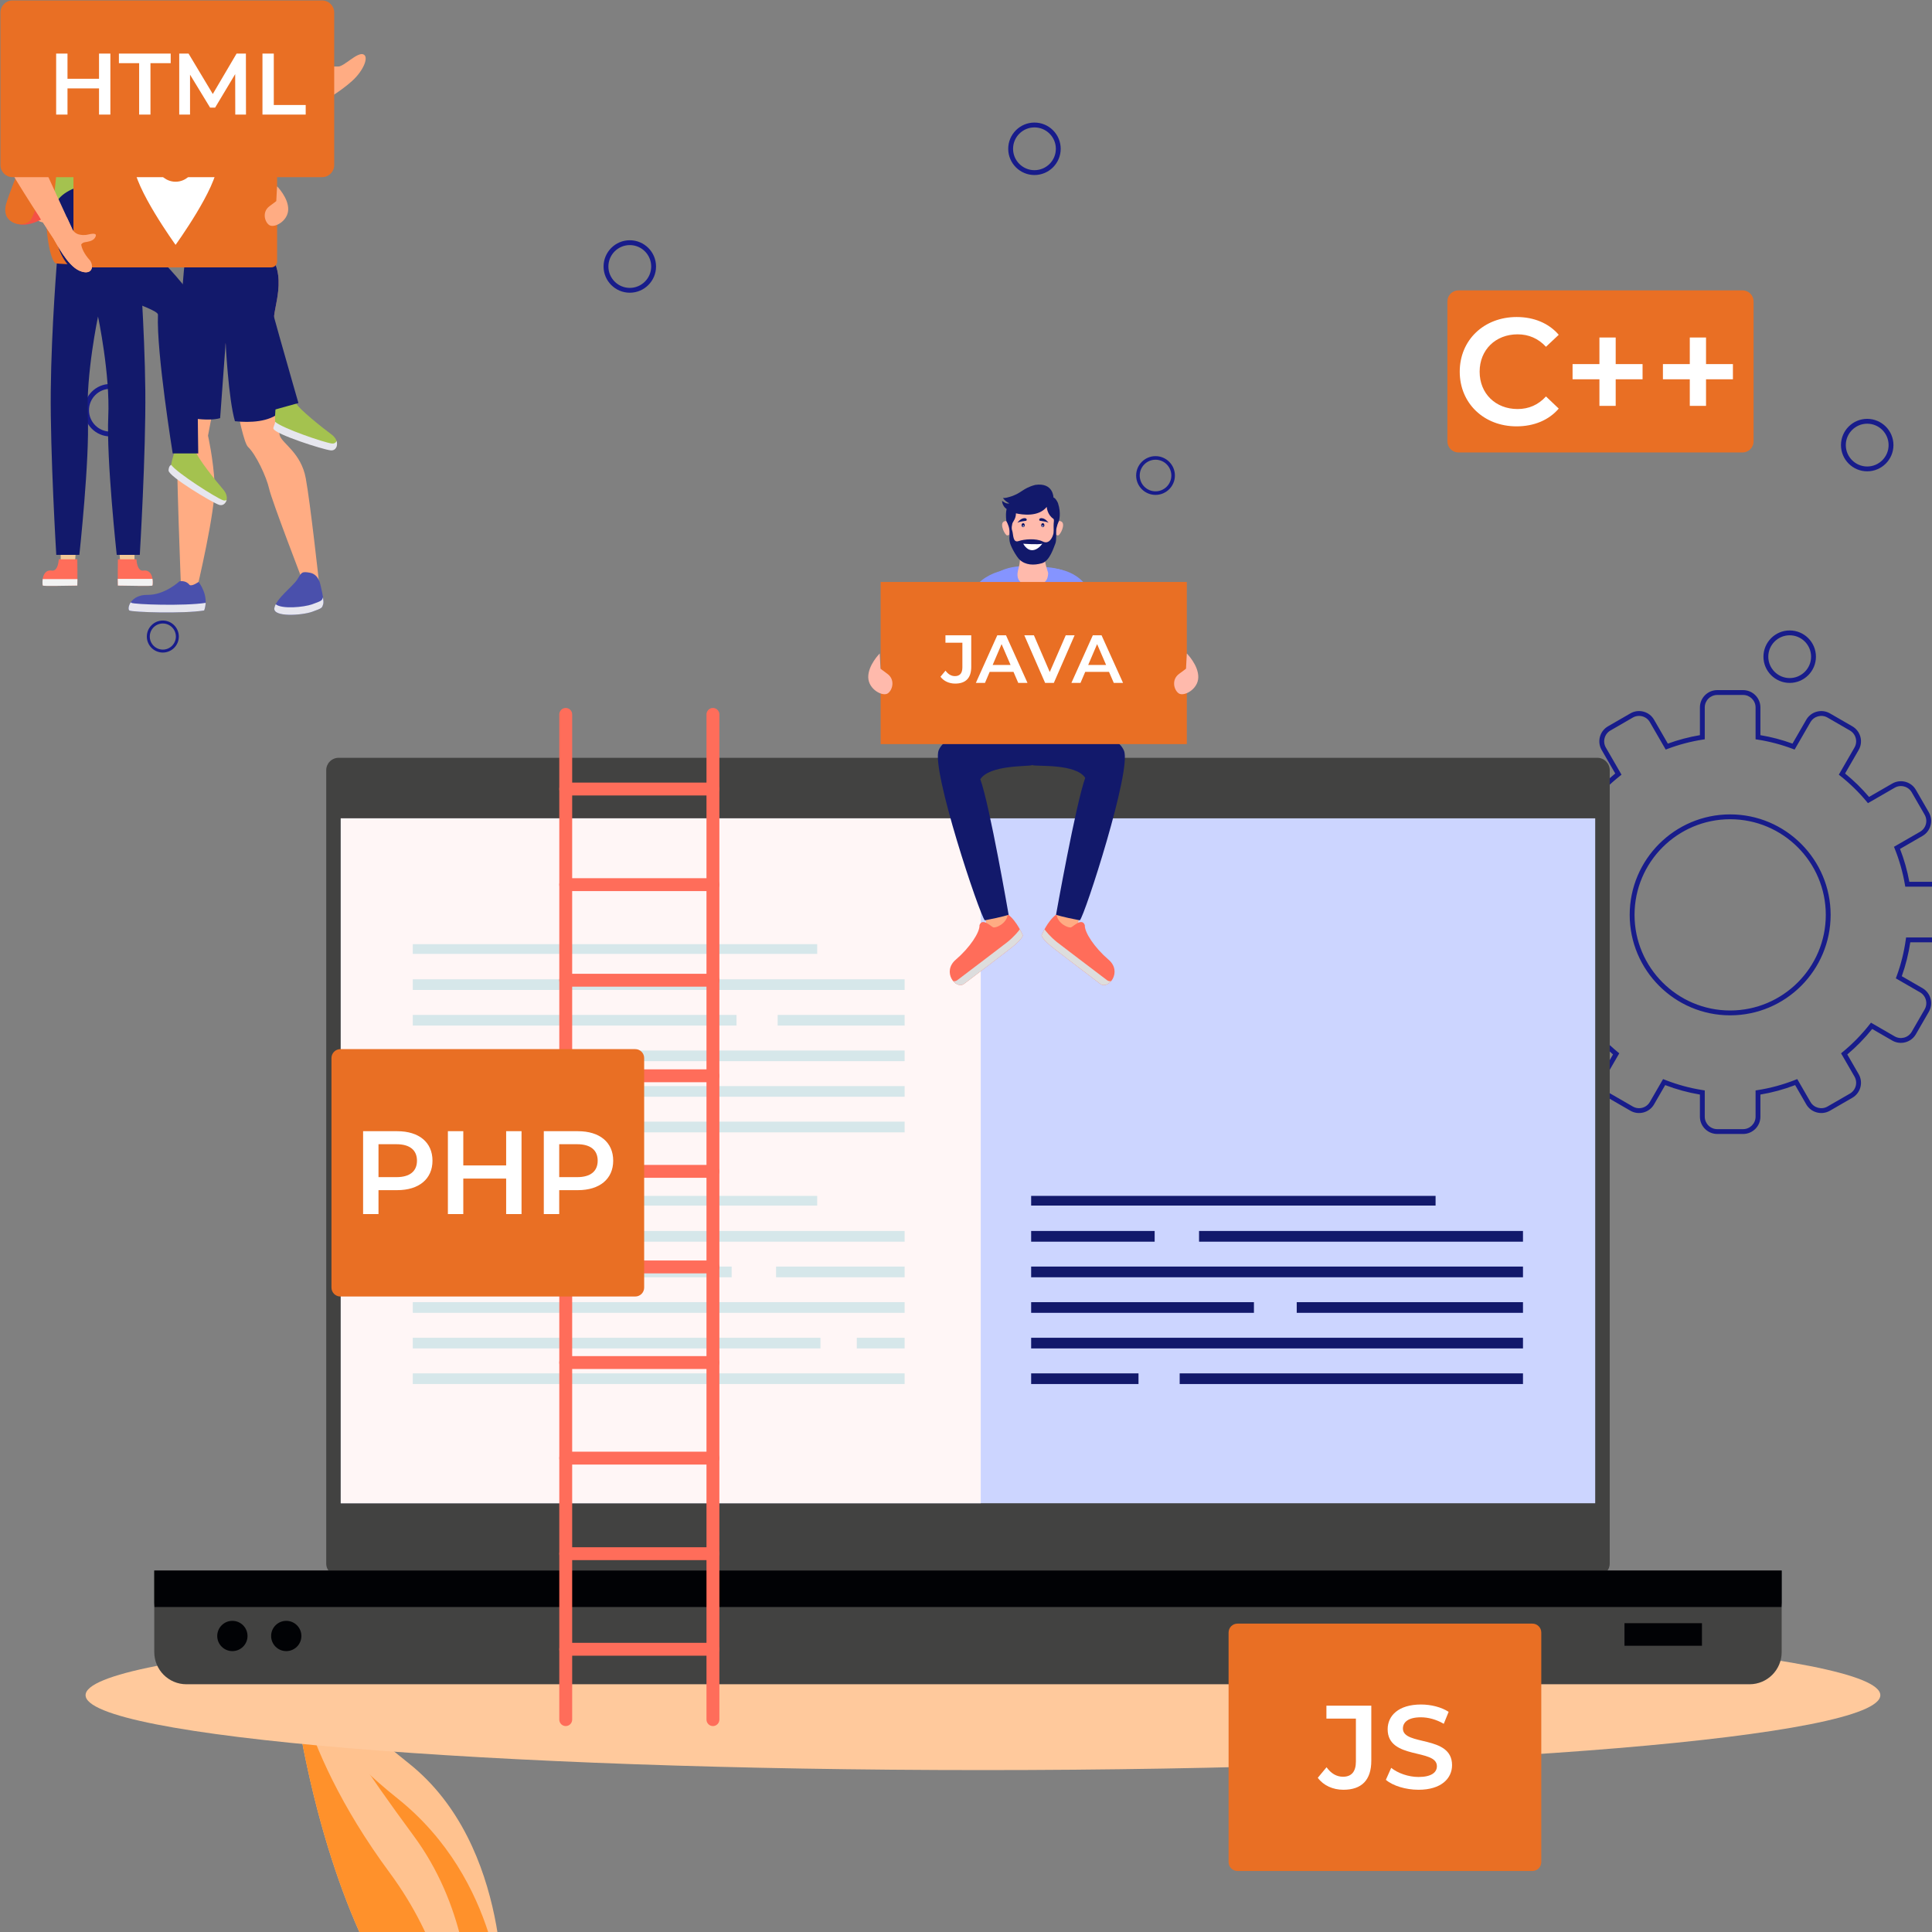 <svg xmlns="http://www.w3.org/2000/svg" xmlns:xlink="http://www.w3.org/1999/xlink" preserveAspectRatio="xMidYMid meet" width="1080" height="1080" viewBox="0 0 1080 1080" style="width:100%;height:100%"><rect x="0" y="0" width="1080" height="1080" fill="#808080" stroke="none"/><defs><animateTransform repeatCount="indefinite" dur="10s" begin="0s" xlink:href="#_R_G_L_11_G" fill="freeze" attributeName="transform" from="0" to="360" type="rotate" additive="sum" keyTimes="0;0.996;1" values="0;360;360" keySplines="0.167 0.167 0.833 0.833;0 0 0 0" calcMode="spline"/><animateTransform repeatCount="indefinite" dur="10s" begin="0s" xlink:href="#_R_G_L_11_G" fill="freeze" attributeName="transform" from="-124.312 -124.312" to="-124.312 -124.312" type="translate" additive="sum" keyTimes="0;1" values="-124.312 -124.312;-124.312 -124.312" keySplines="0 0 1 1" calcMode="spline"/><animateTransform repeatCount="indefinite" dur="10s" begin="0s" xlink:href="#_R_G_L_10_G" fill="freeze" attributeName="transform" from="0" to="360" type="rotate" additive="sum" keyTimes="0;0.996;1" values="0;360;360" keySplines="0.167 0.167 0.833 0.833;0 0 0 0" calcMode="spline"/><animateTransform repeatCount="indefinite" dur="10s" begin="0s" xlink:href="#_R_G_L_10_G" fill="freeze" attributeName="transform" from="-224.311 -224.311" to="-224.311 -224.311" type="translate" additive="sum" keyTimes="0;1" values="-224.311 -224.311;-224.311 -224.311" keySplines="0 0 1 1" calcMode="spline"/><animateTransform repeatCount="indefinite" dur="10s" begin="0s" xlink:href="#_R_G_L_9_G" fill="freeze" attributeName="transform" from="-3.138" to="-3.138" type="rotate" additive="sum" keyTimes="0;0.1;0.244;0.344;0.5;0.6;0.744;0.844;1" values="-3.138;7.483;7.483;-3.138;-3.138;7.483;7.483;-3.138;-3.138" keySplines="0.333 0 0.667 1;0.333 0 0.667 1;0.333 0 0.667 1;0.333 0 0.667 1;0.333 0 0.667 1;0.333 0 0.667 1;0.333 0 0.667 1;0 0 0 0" calcMode="spline"/><animateTransform repeatCount="indefinite" dur="10s" begin="0s" xlink:href="#_R_G_L_9_G" fill="freeze" attributeName="transform" from="-132.31 -205.465" to="-132.31 -205.465" type="translate" additive="sum" keyTimes="0;1" values="-132.31 -205.465;-132.31 -205.465" keySplines="0 0 1 1" calcMode="spline"/><animateTransform repeatCount="indefinite" dur="10s" begin="0s" xlink:href="#_R_G_L_8_G" fill="freeze" attributeName="transform" from="-4.423" to="-4.423" type="rotate" additive="sum" keyTimes="0;0.1;0.244;0.344;0.5;0.6;0.744;0.844;1" values="-4.423;0;0;-4.423;-4.423;0;0;-4.423;-4.423" keySplines="0.333 0 0.667 1;0.333 0 0.667 1;0.333 0 0.667 1;0.333 0 0.667 1;0.333 0 0.667 1;0.333 0 0.667 1;0.333 0 0.667 1;0 0 0 0" calcMode="spline"/><animateTransform repeatCount="indefinite" dur="10s" begin="0s" xlink:href="#_R_G_L_8_G" fill="freeze" attributeName="transform" from="-102.252 -295.663" to="-102.252 -295.663" type="translate" additive="sum" keyTimes="0;1" values="-102.252 -295.663;-102.252 -295.663" keySplines="0 0 1 1" calcMode="spline"/><animateMotion repeatCount="indefinite" dur="10s" begin="0s" xlink:href="#_R_G_L_6_G" fill="freeze" keyTimes="0;0.62;0.712;0.9;0.992;1" path="M907.22 709.97 C907.22,709.97 907.22,709.97 907.22,709.97 C900.55,709.97 873.89,709.97 867.22,709.97 C867.22,709.97 867.22,709.97 867.22,709.97 C873.89,709.97 900.55,709.97 907.22,709.97 C907.22,709.97 907.22,709.97 907.22,709.97 " keyPoints="0;0;0.5;0.5;1;1" keySplines="0.333 0 0.667 1;0.333 0 0.667 1;0.333 0.333 0.667 0.667;0.333 0 0.667 1;0 0 0 0" calcMode="spline"/><animateTransform repeatCount="indefinite" dur="10s" begin="0s" xlink:href="#_R_G_L_6_G" fill="freeze" attributeName="transform" from="-90.814 -172.698" to="-90.814 -172.698" type="translate" additive="sum" keyTimes="0;1" values="-90.814 -172.698;-90.814 -172.698" keySplines="0 0 1 1" calcMode="spline"/><animateMotion repeatCount="indefinite" dur="10s" begin="0s" xlink:href="#_R_G_L_5_G" fill="freeze" keyTimes="0;0.62;0.712;0.9;0.992;1" path="M470.95 716.92 C470.95,716.92 470.95,716.92 470.95,716.92 C491.28,716.92 572.62,716.92 592.95,716.92 C592.95,716.92 592.95,716.92 592.95,716.92 C572.62,716.92 491.28,716.92 470.95,716.92 C470.95,716.92 470.95,716.92 470.95,716.92 " keyPoints="0;0;0.5;0.5;1;1" keySplines="0.333 0 0.667 1;0.333 0 0.667 1;0.333 0.333 0.667 0.667;0.333 0 0.667 1;0 0 0 0" calcMode="spline"/><animateTransform repeatCount="indefinite" dur="10s" begin="0s" xlink:href="#_R_G_L_5_G" fill="freeze" attributeName="transform" from="-103.338 -163.975" to="-103.338 -163.975" type="translate" additive="sum" keyTimes="0;1" values="-103.338 -163.975;-103.338 -163.975" keySplines="0 0 1 1" calcMode="spline"/><animateMotion repeatCount="indefinite" dur="10s" begin="0s" xlink:href="#_R_G_L_4_G" fill="freeze" keyTimes="0;0.1;0.2;0.3;0.408;1" path="M313.9 413.07 C313.9,413.07 313.9,413.07 313.9,413.07 C320.57,413.07 347.24,413.07 353.9,413.07 C353.9,413.07 353.9,413.07 353.9,413.07 C347.24,413.07 320.57,413.07 313.9,413.07 C313.9,413.07 313.9,413.07 313.9,413.07 " keyPoints="0;0;0.5;0.5;1;1" keySplines="0.333 0 0.667 1;0.333 0 0.667 1;0.333 0.333 0.667 0.667;0.333 0 0.667 1;0 0 0 0" calcMode="spline"/><animateTransform repeatCount="indefinite" dur="10s" begin="0s" xlink:href="#_R_G_L_4_G" fill="freeze" attributeName="transform" from="-95.111 -141.672" to="-95.111 -141.672" type="translate" additive="sum" keyTimes="0;1" values="-95.111 -141.672;-95.111 -141.672" keySplines="0 0 1 1" calcMode="spline"/><animateTransform repeatCount="indefinite" dur="10s" begin="0s" xlink:href="#_R_G_L_3_G" fill="freeze" attributeName="transform" from="1 1" to="1 1" type="scale" additive="sum" keyTimes="0;0.304;0.408;0.508;1" values="1 1;1 1;0.7 0.7;1 1;1 1" keySplines="0.333 0 0.667 1;0.333 0 0.667 1;0.333 0 0.667 1;0 0 0 0" calcMode="spline"/><animateTransform repeatCount="indefinite" dur="10s" begin="0s" xlink:href="#_R_G_L_3_G" fill="freeze" attributeName="transform" from="-87.652 -69.396" to="-87.652 -69.396" type="translate" additive="sum" keyTimes="0;1" values="-87.652 -69.396;-87.652 -69.396" keySplines="0 0 1 1" calcMode="spline"/><animateTransform repeatCount="indefinite" dur="10s" begin="0s" xlink:href="#_R_G_L_2_G" fill="freeze" attributeName="transform" from="1 1" to="1 1" type="scale" additive="sum" keyTimes="0;0.208;0.304;0.408;1" values="1 1;1 1;0.7 0.7;1 1;1 1" keySplines="0.333 0 0.667 1;0.333 0 0.667 1;0.333 0 0.667 1;0 0 0 0" calcMode="spline"/><animateTransform repeatCount="indefinite" dur="10s" begin="0s" xlink:href="#_R_G_L_2_G" fill="freeze" attributeName="transform" from="-85.83 -45.562" to="-85.83 -45.562" type="translate" additive="sum" keyTimes="0;1" values="-85.83 -45.562;-85.83 -45.562" keySplines="0 0 1 1" calcMode="spline"/><animateMotion repeatCount="indefinite" dur="10s" begin="0s" xlink:href="#_R_G_L_1_G" fill="freeze" keyTimes="0;0.62;0.708;0.9;0.992;1" path="M767.77 529.01 C767.77,529.01 767.77,529.01 767.77,529.01 C761.11,529.01 734.44,529.01 727.77,529.01 C727.77,529.01 727.77,529.01 727.77,529.01 C734.44,529.01 761.11,529.01 767.77,529.01 C767.77,529.01 767.77,529.01 767.77,529.01 " keyPoints="0;0;0.5;0.5;1;1" keySplines="0.333 0 0.667 1;0.333 0 0.667 1;0.333 0.333 0.667 0.667;0.333 0 0.667 1;0 0 0 0" calcMode="spline"/><animateTransform repeatCount="indefinite" dur="10s" begin="0s" xlink:href="#_R_G_L_1_G" fill="freeze" attributeName="transform" from="1 1" to="1 1" type="scale" additive="sum" keyTimes="0;0.104;0.204;0.304;1" values="1 1;1 1;0.7 0.7;1 1;1 1" keySplines="0.167 0.167 0.833 0.833;0.167 0.167 0.833 0.833;0.167 0.167 0.833 0.833;0 0 0 0" calcMode="spline"/><animateTransform repeatCount="indefinite" dur="10s" begin="0s" xlink:href="#_R_G_L_1_G" fill="freeze" attributeName="transform" from="-93.536 -49.642" to="-93.536 -49.642" type="translate" additive="sum" keyTimes="0;1" values="-93.536 -49.642;-93.536 -49.642" keySplines="0 0 1 1" calcMode="spline"/><animateTransform repeatCount="indefinite" dur="10s" begin="0s" xlink:href="#_R_G_L_0_G" fill="freeze" attributeName="transform" from="1 1" to="1 1" type="scale" additive="sum" keyTimes="0;0.1;0.2;1" values="1 1;0.7 0.7;1 1;1 1" keySplines="0.333 0 0.667 1;0.333 0 0.667 1;0 0 0 0" calcMode="spline"/><animateTransform repeatCount="indefinite" dur="10s" begin="0s" xlink:href="#_R_G_L_0_G" fill="freeze" attributeName="transform" from="-87.652 -69.396" to="-87.652 -69.396" type="translate" additive="sum" keyTimes="0;1" values="-87.652 -69.396;-87.652 -69.396" keySplines="0 0 1 1" calcMode="spline"/><animate attributeType="XML" attributeName="opacity" dur="10s" from="0" to="1" xlink:href="#time_group"/></defs><g id="_R_G"><g id="_R_G_L_11_G" transform=" translate(842.861, 385.528)"><path id="_R_G_L_11_G_D_0_P_0" fill="#181c8b" fill-opacity="1" fill-rule="nonzero" d=" M131.54 248.37 C131.54,248.37 117.09,248.37 117.09,248.37 C111.75,248.37 107.4,244.03 107.4,238.69 C107.4,238.69 107.4,226.34 107.4,226.34 C100.83,225.24 94.31,223.47 87.99,221.05 C87.99,221.05 81.77,231.82 81.77,231.82 C80.48,234.06 78.39,235.66 75.89,236.33 C73.38,237 70.77,236.66 68.54,235.37 C68.54,235.37 56.03,228.14 56.03,228.14 C51.4,225.47 49.81,219.54 52.48,214.91 C52.48,214.91 58.83,203.91 58.83,203.91 C53.79,199.67 49.12,194.89 44.93,189.67 C44.93,189.67 33.72,196.15 33.72,196.15 C29.09,198.82 23.15,197.22 20.48,192.6 C20.48,192.6 13.26,180.09 13.26,180.09 C10.59,175.46 12.18,169.53 16.8,166.85 C16.8,166.85 28.37,160.18 28.37,160.18 C26.2,154.08 24.6,147.71 23.62,141.22 C23.62,141.22 9.94,141.22 9.94,141.22 C4.6,141.22 0.25,136.88 0.25,131.54 C0.25,131.54 0.25,117.09 0.25,117.09 C0.25,111.75 4.6,107.4 9.94,107.4 C9.94,107.4 24.15,107.4 24.15,107.4 C25.3,101.12 27.05,94.95 29.36,89.02 C29.36,89.02 16.8,81.77 16.8,81.77 C12.18,79.1 10.59,73.16 13.26,68.54 C13.26,68.54 20.48,56.02 20.48,56.02 C21.78,53.78 23.86,52.18 26.36,51.51 C28.86,50.84 31.48,51.19 33.72,52.48 C33.72,52.48 46.67,59.96 46.67,59.96 C50.68,55.24 55.18,50.84 60.07,46.86 C60.07,46.86 52.48,33.72 52.48,33.72 C51.18,31.47 50.84,28.86 51.51,26.36 C52.18,23.86 53.78,21.78 56.03,20.48 C56.03,20.48 68.54,13.26 68.54,13.26 C70.78,11.96 73.39,11.62 75.89,12.29 C78.39,12.96 80.48,14.56 81.77,16.81 C81.77,16.81 89.48,30.16 89.48,30.16 C95.31,28.03 101.33,26.44 107.4,25.43 C107.4,25.43 107.4,9.94 107.4,9.94 C107.4,4.59 111.75,0.25 117.09,0.25 C117.09,0.25 131.54,0.25 131.54,0.25 C136.88,0.25 141.22,4.59 141.22,9.94 C141.22,9.94 141.22,25.43 141.22,25.43 C147.3,26.44 153.31,28.03 159.15,30.15 C159.15,30.15 166.85,16.81 166.85,16.81 C169.52,12.18 175.47,10.59 180.09,13.26 C180.09,13.26 192.6,20.48 192.6,20.48 C194.84,21.78 196.44,23.87 197.11,26.36 C197.78,28.86 197.44,31.47 196.14,33.72 C196.14,33.72 188.55,46.86 188.55,46.86 C193.44,50.84 197.93,55.23 201.95,59.96 C201.95,59.96 214.91,52.48 214.91,52.48 C217.15,51.19 219.77,50.85 222.26,51.51 C224.76,52.18 226.85,53.78 228.14,56.02 C228.14,56.02 235.36,68.54 235.36,68.54 C236.66,70.78 237,73.39 236.33,75.89 C235.66,78.39 234.06,80.48 231.82,81.77 C231.82,81.77 219.27,89.02 219.27,89.02 C221.57,94.95 223.32,101.12 224.47,107.4 C224.47,107.4 238.69,107.4 238.69,107.4 C244.03,107.4 248.37,111.75 248.37,117.09 C248.37,117.09 248.37,131.54 248.37,131.54 C248.37,136.88 244.03,141.22 238.69,141.22 C238.69,141.22 225,141.22 225,141.22 C224.02,147.72 222.42,154.09 220.25,160.18 C220.25,160.18 231.82,166.85 231.82,166.85 C234.06,168.15 235.66,170.24 236.33,172.74 C237,175.24 236.66,177.85 235.36,180.09 C235.36,180.09 228.14,192.6 228.14,192.6 C225.47,197.22 219.54,198.82 214.91,196.15 C214.91,196.15 203.7,189.67 203.7,189.67 C199.51,194.89 194.84,199.67 189.79,203.91 C189.79,203.91 196.14,214.91 196.14,214.91 C197.44,217.15 197.78,219.76 197.11,222.26 C196.44,224.76 194.84,226.85 192.6,228.14 C192.6,228.14 180.09,235.37 180.09,235.37 C175.47,238.03 169.53,236.45 166.85,231.82 C166.85,231.82 160.64,221.05 160.64,221.05 C154.31,223.47 147.79,225.24 141.22,226.34 C141.22,226.34 141.22,238.69 141.22,238.69 C141.22,244.03 136.88,248.37 131.54,248.37z  M86.81 217.68 C86.81,217.68 87.89,218.11 87.89,218.11 C94.74,220.81 101.83,222.74 108.97,223.85 C108.97,223.85 110.11,224.03 110.11,224.03 C110.11,224.03 110.11,238.69 110.11,238.69 C110.11,242.54 113.24,245.67 117.09,245.67 C117.09,245.67 131.54,245.67 131.54,245.67 C135.38,245.67 138.52,242.54 138.52,238.69 C138.52,238.69 138.52,224.03 138.52,224.03 C138.52,224.03 139.66,223.85 139.66,223.85 C146.8,222.74 153.89,220.81 160.73,218.11 C160.73,218.11 161.82,217.68 161.82,217.68 C161.82,217.68 169.2,230.47 169.2,230.47 C171.12,233.79 175.39,234.95 178.73,233.02 C178.73,233.02 191.25,225.8 191.25,225.8 C192.86,224.86 194.01,223.36 194.5,221.56 C194.98,219.76 194.73,217.88 193.8,216.26 C193.8,216.26 186.3,203.28 186.3,203.28 C186.3,203.28 187.19,202.55 187.19,202.55 C192.72,198.01 197.8,192.8 202.3,187.08 C202.3,187.08 203.03,186.16 203.03,186.16 C203.03,186.16 216.26,193.8 216.26,193.8 C219.6,195.73 223.87,194.58 225.8,191.24 C225.8,191.24 233.02,178.73 233.02,178.73 C233.95,177.12 234.2,175.24 233.72,173.44 C233.23,171.64 232.08,170.13 230.47,169.2 C230.47,169.2 216.92,161.38 216.92,161.38 C216.92,161.38 217.32,160.31 217.32,160.31 C219.76,153.72 221.5,146.78 222.49,139.68 C222.49,139.68 222.65,138.51 222.65,138.51 C222.65,138.51 238.69,138.51 238.69,138.51 C242.54,138.51 245.67,135.38 245.67,131.54 C245.67,131.54 245.67,117.09 245.67,117.09 C245.67,113.24 242.54,110.11 238.69,110.11 C238.69,110.11 222.2,110.11 222.2,110.11 C222.2,110.11 222,108.99 222,108.99 C220.82,102.11 218.91,95.37 216.32,88.93 C216.32,88.93 215.88,87.84 215.88,87.84 C215.88,87.84 230.47,79.43 230.47,79.43 C232.08,78.49 233.23,76.99 233.72,75.19 C234.2,73.39 233.95,71.51 233.02,69.89 C233.02,69.89 225.8,57.38 225.8,57.38 C224.86,55.76 223.36,54.61 221.56,54.13 C219.75,53.64 217.87,53.89 216.26,54.83 C216.26,54.83 201.34,63.44 201.34,63.44 C201.34,63.44 200.6,62.56 200.6,62.56 C196.28,57.35 191.35,52.54 185.96,48.25 C185.96,48.25 185.04,47.53 185.04,47.53 C185.04,47.53 193.8,32.36 193.8,32.36 C194.73,30.75 194.98,28.87 194.5,27.07 C194.01,25.27 192.86,23.76 191.25,22.83 C191.25,22.83 178.73,15.6 178.73,15.6 C175.41,13.68 171.12,14.83 169.2,18.16 C169.2,18.16 160.34,33.49 160.34,33.49 C160.34,33.49 159.27,33.09 159.27,33.09 C152.91,30.69 146.31,28.95 139.66,27.92 C139.66,27.92 138.52,27.74 138.52,27.74 C138.52,27.74 138.52,9.94 138.52,9.94 C138.52,6.09 135.38,2.96 131.54,2.96 C131.54,2.96 117.09,2.96 117.09,2.96 C113.24,2.96 110.11,6.09 110.11,9.94 C110.11,9.94 110.11,27.74 110.11,27.74 C110.11,27.74 108.97,27.92 108.97,27.92 C102.31,28.95 95.72,30.69 89.35,33.09 C89.35,33.09 88.28,33.49 88.28,33.49 C88.28,33.49 79.42,18.16 79.42,18.16 C78.49,16.54 76.99,15.39 75.19,14.91 C73.38,14.43 71.51,14.67 69.89,15.6 C69.89,15.6 57.38,22.83 57.38,22.83 C55.76,23.76 54.61,25.27 54.13,27.07 C53.64,28.87 53.89,30.75 54.82,32.36 C54.82,32.36 63.58,47.53 63.58,47.53 C63.58,47.53 62.67,48.25 62.67,48.25 C57.27,52.54 52.34,57.36 48.02,62.56 C48.02,62.56 47.29,63.44 47.29,63.44 C47.29,63.44 32.36,54.83 32.36,54.83 C29.03,52.9 24.75,54.04 22.83,57.38 C22.83,57.38 15.6,69.89 15.6,69.89 C13.68,73.22 14.83,77.5 18.16,79.43 C18.16,79.43 32.74,87.84 32.74,87.84 C32.74,87.84 32.3,88.93 32.3,88.93 C29.71,95.37 27.8,102.12 26.62,108.98 C26.62,108.98 26.43,110.11 26.43,110.11 C26.43,110.11 9.94,110.11 9.94,110.11 C6.09,110.11 2.96,113.24 2.96,117.09 C2.96,117.09 2.96,131.54 2.96,131.54 C2.96,135.38 6.09,138.51 9.94,138.51 C9.94,138.51 25.97,138.51 25.97,138.51 C25.97,138.51 26.13,139.68 26.13,139.68 C27.12,146.77 28.86,153.71 31.3,160.31 C31.3,160.31 31.7,161.38 31.7,161.38 C31.7,161.38 18.16,169.2 18.16,169.2 C14.83,171.12 13.68,175.4 15.6,178.73 C15.6,178.73 22.83,191.24 22.83,191.24 C24.75,194.58 29.03,195.72 32.36,193.8 C32.36,193.8 45.6,186.16 45.6,186.16 C45.6,186.16 46.33,187.08 46.33,187.08 C50.83,192.81 55.91,198.01 61.43,202.55 C61.43,202.55 62.32,203.28 62.32,203.28 C62.32,203.28 54.82,216.26 54.82,216.26 C52.9,219.59 54.05,223.87 57.38,225.8 C57.38,225.8 69.89,233.02 69.89,233.02 C71.51,233.95 73.39,234.2 75.19,233.72 C76.99,233.24 78.49,232.08 79.42,230.47 C79.42,230.47 86.81,217.68 86.81,217.68z  M124.31 182.05 C93.34,182.05 68.15,156.85 68.15,125.89 C68.15,94.92 93.34,69.72 124.31,69.72 C155.28,69.72 180.47,94.92 180.47,125.89 C180.47,156.85 155.28,182.05 124.31,182.05z  M124.31 72.43 C94.84,72.43 70.86,96.41 70.86,125.89 C70.86,155.36 94.84,179.34 124.31,179.34 C153.79,179.34 177.77,155.36 177.77,125.89 C177.77,96.41 153.79,72.43 124.31,72.43z "/></g><g id="_R_G_L_10_G" transform=" translate(330.203, 415.956)"><path id="_R_G_L_10_G_D_0_P_0" fill="#181c8b" fill-opacity="1" fill-rule="nonzero" d=" M237.42 448.37 C237.42,448.37 211.2,448.37 211.2,448.37 C202.11,448.37 194.72,440.98 194.72,431.89 C194.72,431.89 194.72,408.56 194.72,408.56 C182.25,406.53 169.88,403.16 157.9,398.51 C157.9,398.51 146.14,418.88 146.14,418.88 C143.94,422.69 140.39,425.42 136.14,426.56 C131.89,427.69 127.45,427.11 123.64,424.91 C123.64,424.91 100.93,411.8 100.93,411.8 C93.06,407.26 90.35,397.16 94.89,389.29 C94.89,389.29 106.89,368.52 106.89,368.52 C97.29,360.53 88.42,351.45 80.5,341.51 C80.5,341.51 59.33,353.73 59.33,353.73 C55.52,355.93 51.08,356.51 46.83,355.37 C42.58,354.23 39.03,351.51 36.82,347.7 C36.82,347.7 23.71,324.99 23.71,324.99 C19.17,317.12 21.88,307.02 29.74,302.48 C29.74,302.48 51.54,289.89 51.54,289.89 C47.35,278.35 44.32,266.25 42.52,253.9 C42.52,253.9 16.73,253.9 16.73,253.9 C7.64,253.9 0.25,246.51 0.25,237.42 C0.25,237.42 0.25,211.2 0.25,211.2 C0.25,202.11 7.64,194.72 16.73,194.72 C16.73,194.72 43.45,194.72 43.45,194.72 C45.58,182.77 48.91,171.03 53.35,159.77 C53.35,159.77 29.74,146.15 29.74,146.15 C21.88,141.6 19.17,131.5 23.71,123.64 C23.71,123.64 36.82,100.93 36.82,100.93 C39.03,97.12 42.58,94.39 46.83,93.25 C51.08,92.11 55.52,92.69 59.33,94.9 C59.33,94.9 83.64,108.93 83.64,108.93 C91.23,99.91 99.8,91.54 109.15,84.02 C109.15,84.02 94.89,59.33 94.89,59.33 C90.35,51.47 93.06,41.37 100.93,36.82 C100.93,36.82 123.64,23.71 123.64,23.71 C131.5,19.17 141.6,21.88 146.14,29.75 C146.14,29.75 160.6,54.78 160.6,54.78 C171.69,50.68 183.16,47.65 194.72,45.78 C194.72,45.78 194.72,16.73 194.72,16.73 C194.72,7.64 202.11,0.25 211.2,0.25 C211.2,0.25 237.42,0.25 237.42,0.25 C246.51,0.25 253.9,7.64 253.9,16.73 C253.9,16.73 253.9,45.78 253.9,45.78 C265.46,47.65 276.93,50.68 288.02,54.78 C288.02,54.78 302.48,29.75 302.48,29.75 C304.68,25.93 308.23,23.21 312.48,22.07 C316.73,20.93 321.18,21.51 324.99,23.71 C324.99,23.71 347.7,36.82 347.7,36.82 C355.56,41.37 358.27,51.47 353.73,59.33 C353.73,59.33 339.48,84.02 339.48,84.02 C348.82,91.54 357.39,99.91 364.98,108.93 C364.98,108.93 389.29,94.9 389.29,94.9 C393.11,92.69 397.54,92.11 401.79,93.25 C406.05,94.39 409.6,97.12 411.8,100.93 C411.8,100.93 424.91,123.64 424.91,123.64 C429.45,131.5 426.75,141.6 418.88,146.15 C418.88,146.15 395.28,159.77 395.28,159.77 C399.72,171.03 403.04,182.78 405.17,194.72 C405.17,194.72 431.89,194.72 431.89,194.72 C440.98,194.72 448.37,202.11 448.37,211.2 C448.37,211.2 448.37,237.42 448.37,237.42 C448.37,246.51 440.98,253.9 431.89,253.9 C431.89,253.9 406.11,253.9 406.11,253.9 C404.31,266.25 401.27,278.35 397.08,289.89 C397.08,289.89 418.88,302.48 418.88,302.48 C426.75,307.02 429.45,317.12 424.91,324.99 C424.91,324.99 411.8,347.7 411.8,347.7 C407.26,355.56 397.16,358.27 389.29,353.73 C389.29,353.73 368.12,341.51 368.12,341.51 C360.2,351.45 351.34,360.53 341.74,368.52 C341.74,368.52 353.73,389.29 353.73,389.29 C358.27,397.16 355.56,407.26 347.7,411.8 C347.7,411.8 324.99,424.91 324.99,424.91 C321.18,427.11 316.74,427.69 312.48,426.56 C308.23,425.42 304.68,422.69 302.48,418.88 C302.48,418.88 290.72,398.51 290.72,398.51 C278.75,403.16 266.37,406.53 253.9,408.56 C253.9,408.56 253.9,431.89 253.9,431.89 C253.9,440.98 246.51,448.37 237.42,448.37z  M156.72 395.14 C156.72,395.14 157.81,395.57 157.81,395.57 C170.3,400.5 183.25,404.04 196.28,406.06 C196.28,406.06 197.43,406.24 197.43,406.24 C197.43,406.24 197.43,431.89 197.43,431.89 C197.43,439.49 203.61,445.67 211.2,445.67 C211.2,445.67 237.42,445.67 237.42,445.67 C245.01,445.67 251.19,439.49 251.19,431.89 C251.19,431.89 251.19,406.24 251.19,406.24 C251.19,406.24 252.34,406.06 252.34,406.06 C265.38,404.04 278.32,400.5 290.81,395.57 C290.81,395.57 291.9,395.14 291.9,395.14 C291.9,395.14 304.82,417.52 304.82,417.52 C306.66,420.71 309.63,422.99 313.19,423.94 C316.73,424.89 320.45,424.4 323.63,422.57 C323.63,422.57 346.34,409.45 346.34,409.45 C352.92,405.66 355.18,397.22 351.38,390.64 C351.38,390.64 338.25,367.89 338.25,367.89 C338.25,367.89 339.13,367.16 339.13,367.16 C349.22,358.88 358.5,349.37 366.72,338.91 C366.72,338.91 367.45,337.99 367.45,337.99 C367.45,337.99 390.64,351.38 390.64,351.38 C397.22,355.18 405.66,352.92 409.45,346.34 C409.45,346.34 422.56,323.63 422.56,323.63 C426.36,317.06 424.1,308.62 417.52,304.82 C417.52,304.82 393.75,291.1 393.75,291.1 C393.75,291.1 394.15,290.03 394.15,290.03 C398.61,277.97 401.79,265.3 403.59,252.36 C403.59,252.36 403.75,251.19 403.75,251.19 C403.75,251.19 431.89,251.19 431.89,251.19 C439.49,251.19 445.67,245.02 445.67,237.42 C445.67,237.42 445.67,211.2 445.67,211.2 C445.67,203.61 439.49,197.43 431.89,197.43 C431.89,197.43 402.89,197.43 402.89,197.43 C402.89,197.43 402.7,196.31 402.7,196.31 C400.55,183.78 397.06,171.45 392.33,159.69 C392.33,159.69 391.89,158.6 391.89,158.6 C391.89,158.6 417.52,143.8 417.52,143.8 C424.1,140 426.36,131.57 422.56,124.99 C422.56,124.99 409.45,102.28 409.45,102.28 C407.61,99.09 404.65,96.82 401.09,95.86 C397.54,94.91 393.83,95.4 390.64,97.24 C390.64,97.24 364.36,112.41 364.36,112.41 C364.36,112.41 363.63,111.54 363.63,111.54 C355.74,102.03 346.73,93.24 336.88,85.4 C336.88,85.4 335.97,84.68 335.97,84.68 C335.97,84.68 351.38,57.98 351.38,57.98 C355.18,51.4 352.92,42.97 346.34,39.17 C346.34,39.17 323.63,26.06 323.63,26.06 C320.45,24.22 316.73,23.73 313.19,24.68 C309.63,25.64 306.66,27.91 304.82,31.1 C304.82,31.1 289.22,58.12 289.22,58.12 C289.22,58.12 288.15,57.71 288.15,57.71 C276.53,53.33 264.48,50.16 252.34,48.27 C252.34,48.27 251.19,48.09 251.19,48.09 C251.19,48.09 251.19,16.73 251.19,16.73 C251.19,9.14 245.01,2.96 237.42,2.96 C237.42,2.96 211.2,2.96 211.2,2.96 C203.61,2.96 197.43,9.14 197.43,16.73 C197.43,16.73 197.43,48.09 197.43,48.09 C197.43,48.09 196.28,48.27 196.28,48.27 C184.14,50.16 172.1,53.33 160.48,57.71 C160.48,57.71 159.4,58.12 159.4,58.12 C159.4,58.12 143.8,31.1 143.8,31.1 C141.96,27.91 138.99,25.64 135.44,24.68 C131.88,23.73 128.17,24.22 124.99,26.06 C124.99,26.06 102.28,39.17 102.28,39.17 C95.71,42.97 93.44,51.4 97.24,57.98 C97.24,57.98 112.65,84.68 112.65,84.68 C112.65,84.68 111.74,85.41 111.74,85.41 C101.89,93.24 92.89,102.03 84.99,111.54 C84.99,111.54 84.26,112.41 84.26,112.41 C84.26,112.41 57.98,97.24 57.98,97.24 C54.79,95.4 51.08,94.91 47.53,95.86 C43.98,96.82 41.01,99.09 39.17,102.28 C39.17,102.28 26.06,124.99 26.06,124.99 C22.26,131.56 24.52,140 31.1,143.8 C31.1,143.8 56.73,158.6 56.73,158.6 C56.73,158.6 56.29,159.69 56.29,159.69 C51.57,171.45 48.08,183.77 45.92,196.31 C45.92,196.31 45.73,197.43 45.73,197.43 C45.73,197.43 16.73,197.43 16.73,197.43 C9.14,197.43 2.96,203.61 2.96,211.2 C2.96,211.2 2.96,237.42 2.96,237.42 C2.96,245.02 9.14,251.19 16.73,251.19 C16.73,251.19 44.87,251.19 44.87,251.19 C44.87,251.19 45.03,252.36 45.03,252.36 C46.83,265.3 50.01,277.97 54.47,290.03 C54.47,290.03 54.87,291.1 54.87,291.1 C54.87,291.1 31.1,304.82 31.1,304.82 C24.52,308.62 22.26,317.06 26.06,323.63 C26.06,323.63 39.17,346.34 39.17,346.34 C41.01,349.53 43.98,351.81 47.53,352.76 C51.08,353.71 54.79,353.22 57.98,351.38 C57.98,351.38 81.18,337.99 81.18,337.99 C81.18,337.99 81.9,338.91 81.9,338.91 C90.12,349.37 99.4,358.88 109.49,367.16 C109.49,367.16 110.38,367.89 110.38,367.89 C110.38,367.89 97.24,390.64 97.24,390.64 C93.44,397.22 95.71,405.66 102.28,409.45 C102.28,409.45 124.99,422.57 124.99,422.57 C128.17,424.4 131.88,424.89 135.44,423.94 C138.99,422.99 141.96,420.71 143.8,417.52 C143.8,417.52 156.72,395.14 156.72,395.14z  M224.31 328 C168.71,328 123.48,282.76 123.48,227.17 C123.48,171.57 168.71,126.34 224.31,126.34 C279.91,126.34 325.14,171.57 325.14,227.17 C325.14,282.76 279.91,328 224.31,328z  M224.31 129.05 C170.21,129.05 126.19,173.06 126.19,227.17 C126.19,281.27 170.21,325.29 224.31,325.29 C278.42,325.29 322.43,281.27 322.43,227.17 C322.43,173.06 278.42,129.05 224.31,129.05z "/></g><g id="_R_G_L_9_G" transform=" translate(151.56, 914.524)"><path id="_R_G_L_9_G_D_0_P_0" fill="#ffc28f" fill-opacity="1" fill-rule="nonzero" d=" M129.33 207.25 C129.33,207.25 134.78,117.29 77.1,71.31 C19.43,25.33 2.8,2.42 0.25,0.25 C28.76,80.97 66.01,128.44 86.36,144.8 C106.7,161.17 129.33,207.25 129.33,207.25z "/><path id="_R_G_L_9_G_D_1_P_0" fill="#ff912b" fill-opacity="1" fill-rule="nonzero" d=" M129.33 207.25 C129.33,207.25 128.23,136.71 70.55,90.73 C12.87,44.75 2.8,2.42 0.25,0.25 C28.76,80.97 66.01,128.44 86.36,144.8 C106.7,161.17 129.33,207.25 129.33,207.25z "/></g><g id="_R_G_L_8_G" transform=" translate(160.021, 914.524)"><path id="_R_G_L_8_G_D_0_P_0" fill="#ffc28f" fill-opacity="1" fill-rule="nonzero" d=" M94.35 291.39 C94.35,291.39 126.5,186.55 71.18,111.66 C15.85,36.77 2.65,3.73 0.25,0.25 C11.05,106.09 41.71,175.55 61.18,202.14 C80.65,228.74 94.35,291.39 94.35,291.39z "/><path id="_R_G_L_8_G_D_1_P_0" fill="#ff912b" fill-opacity="1" fill-rule="nonzero" d=" M94.35 291.39 C94.35,291.39 113.18,207.29 57.85,132.4 C2.53,57.51 2.65,3.73 0.25,0.25 C11.05,106.09 41.7,175.55 61.18,202.14 C80.65,228.74 94.35,291.39 94.35,291.39z "/></g><g id="_R_G_L_7_G" transform=" translate(552.738, 529) translate(-505.959, -460.738)"><path id="_R_G_L_7_G_D_0_P_0" fill="#ffc99c" fill-opacity="1" fill-rule="nonzero" d=" M1004.34 879.35 C1004.34,902.48 779.75,921.23 502.7,921.23 C225.65,921.23 1.06,902.48 1.06,879.35 C1.06,856.22 225.65,837.47 502.7,837.47 C779.75,837.47 1004.34,856.22 1004.34,879.35z "/><path id="_R_G_L_7_G_D_1_P_0" fill="#181c8b" fill-opacity="1" fill-rule="nonzero" d=" M305.28 95.37 C297.19,95.37 290.62,88.79 290.62,80.71 C290.62,72.62 297.19,66.04 305.28,66.04 C313.37,66.04 319.95,72.62 319.95,80.71 C319.95,88.79 313.37,95.37 305.28,95.37z  M305.28 68.75 C298.69,68.75 293.32,74.11 293.32,80.71 C293.32,87.3 298.69,92.67 305.28,92.67 C311.87,92.67 317.24,87.3 317.24,80.71 C317.24,74.11 311.87,68.75 305.28,68.75z "/><path id="_R_G_L_7_G_D_2_P_0" fill="#181c8b" fill-opacity="1" fill-rule="nonzero" d=" M531.49 29.58 C523.41,29.58 516.82,23 516.82,14.92 C516.82,6.83 523.41,0.25 531.49,0.25 C539.58,0.25 546.16,6.83 546.16,14.92 C546.16,23 539.58,29.58 531.49,29.58z  M531.49 2.96 C524.9,2.96 519.53,8.32 519.53,14.92 C519.53,21.51 524.9,26.87 531.49,26.87 C538.09,26.87 543.45,21.51 543.45,14.92 C543.45,8.32 538.09,2.96 531.49,2.96z "/><path id="_R_G_L_7_G_D_3_P_0" fill="#181c8b" fill-opacity="1" fill-rule="nonzero" d=" M599.17 208.39 C593.19,208.39 588.33,203.53 588.33,197.56 C588.33,191.58 593.19,186.72 599.17,186.72 C605.14,186.72 610,191.58 610,197.56 C610,203.53 605.14,208.39 599.17,208.39z  M599.17 188.72 C594.3,188.72 590.33,192.69 590.33,197.56 C590.33,202.43 594.3,206.39 599.17,206.39 C604.04,206.39 608,202.43 608,197.56 C608,192.69 604.04,188.72 599.17,188.72z "/><path id="_R_G_L_7_G_D_4_P_0" fill="#181c8b" fill-opacity="1" fill-rule="nonzero" d=" M14.92 175.71 C6.83,175.71 0.25,169.13 0.25,161.05 C0.25,152.96 6.83,146.38 14.92,146.38 C23,146.38 29.58,152.96 29.58,161.05 C29.58,169.13 23,175.71 14.92,175.71z  M14.92 149.09 C8.32,149.09 2.96,154.45 2.96,161.05 C2.96,167.64 8.32,173.01 14.92,173.01 C21.51,173.01 26.87,167.64 26.87,161.05 C26.87,154.45 21.51,149.09 14.92,149.09z "/><path id="_R_G_L_7_G_D_5_P_0" fill="#181c8b" fill-opacity="1" fill-rule="nonzero" d=" M997 195.21 C988.91,195.21 982.34,188.63 982.34,180.55 C982.34,172.46 988.91,165.88 997,165.88 C1005.09,165.88 1011.67,172.46 1011.67,180.55 C1011.67,188.63 1005.09,195.21 997,195.21z  M997 168.59 C990.41,168.59 985.04,173.95 985.04,180.55 C985.04,187.14 990.41,192.51 997,192.51 C1003.59,192.51 1008.96,187.14 1008.96,180.55 C1008.96,173.95 1003.59,168.59 997,168.59z "/><path id="_R_G_L_7_G_D_6_P_0" fill="#181c8b" fill-opacity="1" fill-rule="nonzero" d=" M953.67 313.49 C945.58,313.49 939,306.91 939,298.83 C939,290.74 945.58,284.16 953.67,284.16 C961.76,284.16 968.34,290.74 968.34,298.83 C968.34,306.91 961.76,313.49 953.67,313.49z  M953.67 286.87 C947.08,286.87 941.71,292.23 941.71,298.83 C941.71,305.42 947.08,310.78 953.67,310.78 C960.26,310.78 965.63,305.42 965.63,298.83 C965.63,292.23 960.26,286.87 953.67,286.87z "/><path id="_R_G_L_7_G_D_7_P_0" fill="#181c8b" fill-opacity="1" fill-rule="nonzero" d=" M44.25 296.52 C39.31,296.52 35.3,292.51 35.3,287.57 C35.3,282.64 39.31,278.62 44.25,278.62 C49.18,278.62 53.19,282.64 53.19,287.57 C53.19,292.51 49.18,296.52 44.25,296.52z  M44.25 280.28 C40.23,280.28 36.95,283.55 36.95,287.57 C36.95,291.59 40.23,294.87 44.25,294.87 C48.27,294.87 51.54,291.59 51.54,287.57 C51.54,283.55 48.27,280.28 44.25,280.28z "/><path id="_R_G_L_7_G_D_8_P_0" fill="#424241" fill-opacity="1" fill-rule="nonzero" d=" M846.12 812.69 C846.12,812.69 142.53,812.69 142.53,812.69 C138.69,812.69 135.58,809.58 135.58,805.74 C135.58,805.74 135.58,362.31 135.58,362.31 C135.58,358.47 138.69,355.35 142.53,355.35 C142.53,355.35 846.12,355.35 846.12,355.35 C849.96,355.35 853.07,358.47 853.07,362.31 C853.07,362.31 853.07,805.74 853.07,805.74 C853.07,809.58 849.96,812.69 846.12,812.69z "/><path id="_R_G_L_7_G_D_9_P_0" fill="#ccd5ff" fill-opacity="1" fill-rule="nonzero" d=" M844.95 772.06 C844.95,772.06 143.7,772.06 143.7,772.06 C143.7,772.06 143.7,389.2 143.7,389.2 C143.7,389.2 844.95,389.2 844.95,389.2 C844.95,389.2 844.95,772.06 844.95,772.06z "/><path id="_R_G_L_7_G_D_10_P_0" fill="#fff6f6" fill-opacity="1" fill-rule="nonzero" d=" M501.47 389.2 C501.47,389.2 143.7,389.2 143.7,389.2 C143.7,389.2 143.7,772.06 143.7,772.06 C143.7,772.06 501.47,772.06 501.47,772.06 C501.47,772.06 501.47,389.2 501.47,389.2z "/><path id="_R_G_L_7_G_D_11_P_0" fill="#d6e7ea" fill-opacity="1" fill-rule="nonzero" d=" M410.05 464.96 C410.05,464.96 183.97,464.96 183.97,464.96 C183.97,464.96 183.97,459.54 183.97,459.54 C183.97,459.54 410.05,459.54 410.05,459.54 C410.05,459.54 410.05,464.96 410.05,464.96z "/><path id="_R_G_L_7_G_D_12_P_0" fill="#d6e7ea" fill-opacity="1" fill-rule="nonzero" d=" M458.92 485.13 C458.92,485.13 183.97,485.13 183.97,485.13 C183.97,485.13 183.97,479.16 183.97,479.16 C183.97,479.16 458.92,479.16 458.92,479.16 C458.92,479.16 458.92,485.13 458.92,485.13z "/><path id="_R_G_L_7_G_D_13_P_0" fill="#d6e7ea" fill-opacity="1" fill-rule="nonzero" d=" M364.93 499.06 C364.93,499.06 183.97,499.06 183.97,499.06 C183.97,499.06 183.97,505.03 183.97,505.03 C183.97,505.03 364.93,505.03 364.93,505.03 C364.93,505.03 364.93,499.06 364.93,499.06z "/><path id="_R_G_L_7_G_D_14_P_0" fill="#d6e7ea" fill-opacity="1" fill-rule="nonzero" d=" M387.94 505.03 C387.94,505.03 458.92,505.03 458.92,505.03 C458.92,505.03 458.92,499.06 458.92,499.06 C458.92,499.06 387.94,499.06 387.94,499.06 C387.94,499.06 387.94,505.03 387.94,505.03z "/><path id="_R_G_L_7_G_D_15_P_0" fill="#d6e7ea" fill-opacity="1" fill-rule="nonzero" d=" M458.92 505.03 C458.92,505.03 183.97,505.03 183.97,505.03 "/><path id="_R_G_L_7_G_D_16_P_0" fill="#d6e7ea" fill-opacity="1" fill-rule="nonzero" d=" M458.92 524.93 C458.92,524.93 183.97,524.93 183.97,524.93 C183.97,524.93 183.97,518.96 183.97,518.96 C183.97,518.96 458.92,518.96 458.92,518.96 C458.92,518.96 458.92,524.93 458.92,524.93z "/><path id="_R_G_L_7_G_D_17_P_0" fill="#d6e7ea" fill-opacity="1" fill-rule="nonzero" d=" M458.92 544.83 C458.92,544.83 183.97,544.83 183.97,544.83 C183.97,544.83 183.97,538.86 183.97,538.86 C183.97,538.86 458.92,538.86 458.92,538.86 C458.92,538.86 458.92,544.83 458.92,544.83z "/><path id="_R_G_L_7_G_D_18_P_0" fill="#d6e7ea" fill-opacity="1" fill-rule="nonzero" d=" M252.12 564.73 C252.12,564.73 458.92,564.73 458.92,564.73 C458.92,564.73 458.92,558.75 458.92,558.75 C458.92,558.75 252.12,558.75 252.12,558.75 C252.12,558.75 252.12,564.73 252.12,564.73z "/><path id="_R_G_L_7_G_D_19_P_0" fill="#d6e7ea" fill-opacity="1" fill-rule="nonzero" d=" M231.36 558.75 C231.36,558.75 183.97,558.75 183.97,558.75 C183.97,558.75 183.97,564.73 183.97,564.73 C183.97,564.73 231.36,564.73 231.36,564.73 C231.36,564.73 231.36,558.75 231.36,558.75z "/><path id="_R_G_L_7_G_D_20_P_0" fill="#d6e7ea" fill-opacity="1" fill-rule="nonzero" d=" M410.05 605.66 C410.05,605.66 183.97,605.66 183.97,605.66 C183.97,605.66 183.97,600.24 183.97,600.24 C183.97,600.24 410.05,600.24 410.05,600.24 C410.05,600.24 410.05,605.66 410.05,605.66z "/><path id="_R_G_L_7_G_D_21_P_0" fill="#d6e7ea" fill-opacity="1" fill-rule="nonzero" d=" M458.92 625.84 C458.92,625.84 183.97,625.84 183.97,625.84 C183.97,625.84 183.97,619.86 183.97,619.86 C183.97,619.86 458.92,619.86 458.92,619.86 C458.92,619.86 458.92,625.84 458.92,625.84z "/><path id="_R_G_L_7_G_D_22_P_0" fill="#d6e7ea" fill-opacity="1" fill-rule="nonzero" d=" M387.04 645.74 C387.04,645.74 458.92,645.74 458.92,645.74 C458.92,645.74 458.92,639.76 458.92,639.76 C458.92,639.76 387.04,639.76 387.04,639.76 C387.04,639.76 387.04,645.74 387.04,645.74z "/><path id="_R_G_L_7_G_D_23_P_0" fill="#d6e7ea" fill-opacity="1" fill-rule="nonzero" d=" M226.85 639.76 C226.85,639.76 183.97,639.76 183.97,639.76 C183.97,639.76 183.97,645.74 183.97,645.74 C183.97,645.74 226.85,645.74 226.85,645.74 C226.85,645.74 226.85,639.76 226.85,639.76z "/><path id="_R_G_L_7_G_D_24_P_0" fill="#d6e7ea" fill-opacity="1" fill-rule="nonzero" d=" M251.21 645.74 C251.21,645.74 362.22,645.74 362.22,645.74 C362.22,645.74 362.22,639.76 362.22,639.76 C362.22,639.76 251.21,639.76 251.21,639.76 C251.21,639.76 251.21,645.74 251.21,645.74z "/><path id="_R_G_L_7_G_D_25_P_0" fill="#d6e7ea" fill-opacity="1" fill-rule="nonzero" d=" M458.92 665.63 C458.92,665.63 183.97,665.63 183.97,665.63 C183.97,665.63 183.97,659.66 183.97,659.66 C183.97,659.66 458.92,659.66 458.92,659.66 C458.92,659.66 458.92,665.63 458.92,665.63z "/><path id="_R_G_L_7_G_D_26_P_0" fill="#d6e7ea" fill-opacity="1" fill-rule="nonzero" d=" M411.86 679.56 C411.86,679.56 183.97,679.56 183.97,679.56 C183.97,679.56 183.97,685.53 183.97,685.53 C183.97,685.53 411.86,685.53 411.86,685.53 C411.86,685.53 411.86,679.56 411.86,679.56z "/><path id="_R_G_L_7_G_D_27_P_0" fill="#d6e7ea" fill-opacity="1" fill-rule="nonzero" d=" M432.17 685.53 C432.17,685.53 458.92,685.53 458.92,685.53 C458.92,685.53 458.92,679.56 458.92,679.56 C458.92,679.56 432.17,679.56 432.17,679.56 C432.17,679.56 432.17,685.53 432.17,685.53z "/><path id="_R_G_L_7_G_D_28_P_0" fill="#d6e7ea" fill-opacity="1" fill-rule="nonzero" d=" M458.92 705.43 C458.92,705.43 183.97,705.43 183.97,705.43 C183.97,705.43 183.97,699.46 183.97,699.46 C183.97,699.46 458.92,699.46 458.92,699.46 C458.92,699.46 458.92,705.43 458.92,705.43z "/><path id="_R_G_L_7_G_D_29_P_0" fill="#12196b" fill-opacity="1" fill-rule="nonzero" d=" M755.72 605.66 C755.72,605.66 529.64,605.66 529.64,605.66 C529.64,605.66 529.64,600.24 529.64,600.24 C529.64,600.24 755.72,600.24 755.72,600.24 C755.72,600.24 755.72,605.66 755.72,605.66z "/><path id="_R_G_L_7_G_D_30_P_0" fill="#12196b" fill-opacity="1" fill-rule="nonzero" d=" M623.5 625.84 C623.5,625.84 804.58,625.84 804.58,625.84 C804.58,625.84 804.58,619.86 804.58,619.86 C804.58,619.86 623.5,619.86 623.5,619.86 C623.5,619.86 623.5,625.84 623.5,625.84z "/><path id="_R_G_L_7_G_D_31_P_0" fill="#12196b" fill-opacity="1" fill-rule="nonzero" d=" M598.68 619.86 C598.68,619.86 529.64,619.86 529.64,619.86 C529.64,619.86 529.64,625.84 529.64,625.84 C529.64,625.84 598.68,625.84 598.68,625.84 C598.68,625.84 598.68,619.86 598.68,619.86z "/><path id="_R_G_L_7_G_D_32_P_0" fill="#12196b" fill-opacity="1" fill-rule="nonzero" d=" M804.58 645.74 C804.58,645.74 529.64,645.74 529.64,645.74 C529.64,645.74 529.64,639.76 529.64,639.76 C529.64,639.76 804.58,639.76 804.58,639.76 C804.58,639.76 804.58,645.74 804.58,645.74z "/><path id="_R_G_L_7_G_D_33_P_0" fill="#12196b" fill-opacity="1" fill-rule="nonzero" d=" M654.18 659.66 C654.18,659.66 529.64,659.66 529.64,659.66 C529.64,659.66 529.64,665.63 529.64,665.63 C529.64,665.63 654.18,665.63 654.18,665.63 C654.18,665.63 654.18,659.66 654.18,659.66z "/><path id="_R_G_L_7_G_D_34_P_0" fill="#12196b" fill-opacity="1" fill-rule="nonzero" d=" M678.1 665.63 C678.1,665.63 804.58,665.63 804.58,665.63 C804.58,665.63 804.58,659.66 804.58,659.66 C804.58,659.66 678.1,659.66 678.1,659.66 C678.1,659.66 678.1,665.63 678.1,665.63z "/><path id="_R_G_L_7_G_D_35_P_0" fill="#12196b" fill-opacity="1" fill-rule="nonzero" d=" M804.58 685.53 C804.58,685.53 529.64,685.53 529.64,685.53 C529.64,685.53 529.64,679.56 529.64,679.56 C529.64,679.56 804.58,679.56 804.58,679.56 C804.58,679.56 804.58,685.53 804.58,685.53z "/><path id="_R_G_L_7_G_D_36_P_0" fill="#12196b" fill-opacity="1" fill-rule="nonzero" d=" M612.67 705.43 C612.67,705.43 804.58,705.43 804.58,705.43 C804.58,705.43 804.58,699.46 804.58,699.46 C804.58,699.46 612.67,699.46 612.67,699.46 C612.67,699.46 612.67,705.43 612.67,705.43z "/><path id="_R_G_L_7_G_D_37_P_0" fill="#12196b" fill-opacity="1" fill-rule="nonzero" d=" M589.65 699.46 C589.65,699.46 529.64,699.46 529.64,699.46 C529.64,699.46 529.64,705.43 529.64,705.43 C529.64,705.43 589.65,705.43 589.65,705.43 C589.65,705.43 589.65,699.46 589.65,699.46z "/><path id="_R_G_L_7_G_D_38_P_0" fill="#424241" fill-opacity="1" fill-rule="nonzero" d=" M931.21 873.25 C931.21,873.25 57.44,873.25 57.44,873.25 C47.51,873.25 39.46,865.2 39.46,855.27 C39.46,855.27 39.46,809.68 39.46,809.68 C39.46,809.68 949.19,809.68 949.19,809.68 C949.19,809.68 949.19,855.27 949.19,855.27 C949.19,865.2 941.14,873.25 931.21,873.25z "/><path id="_R_G_L_7_G_D_39_P_0" fill="#010205" fill-opacity="1" fill-rule="nonzero" d=" M949.07 830.07 C949.11,829.3 949.19,828.53 949.19,827.75 C949.19,827.75 949.19,809.68 949.19,809.68 C949.19,809.68 39.46,809.68 39.46,809.68 C39.46,809.68 39.46,827.75 39.46,827.75 C39.46,828.53 39.54,829.3 39.58,830.07 C39.58,830.07 949.07,830.07 949.07,830.07z "/><path id="_R_G_L_7_G_D_40_P_0" fill="#010205" fill-opacity="1" fill-rule="nonzero" d=" M91.58 846.26 C91.58,850.94 87.79,854.72 83.12,854.72 C78.45,854.72 74.66,850.94 74.66,846.26 C74.66,841.59 78.45,837.8 83.12,837.8 C87.79,837.8 91.58,841.59 91.58,846.26z "/><path id="_R_G_L_7_G_D_41_P_0" fill="#010205" fill-opacity="1" fill-rule="nonzero" d=" M121.7 846.26 C121.7,850.94 117.91,854.72 113.24,854.72 C108.57,854.72 104.78,850.94 104.78,846.26 C104.78,841.59 108.57,837.8 113.24,837.8 C117.91,837.8 121.7,841.59 121.7,846.26z "/><path id="_R_G_L_7_G_D_42_P_0" fill="#010205" fill-opacity="1" fill-rule="nonzero" d=" M904.63 851.73 C904.63,851.73 861.31,851.73 861.31,851.73 C861.31,851.73 861.31,839.1 861.31,839.1 C861.31,839.1 904.63,839.1 904.63,839.1 C904.63,839.1 904.63,851.73 904.63,851.73z "/><path id="_R_G_L_7_G_D_43_P_0" fill="#ff6d5a" fill-opacity="1" fill-rule="nonzero" d=" M269.47 896.62 C267.48,896.62 265.87,895 265.87,893.01 C265.87,893.01 265.87,331.1 265.87,331.1 C265.87,329.11 267.48,327.49 269.47,327.49 C271.46,327.49 273.07,329.11 273.07,331.1 C273.07,331.1 273.07,893.01 273.07,893.01 C273.07,895 271.46,896.62 269.47,896.62z "/><path id="_R_G_L_7_G_D_44_P_0" fill="#ff6d5a" fill-opacity="1" fill-rule="nonzero" d=" M351.75 896.62 C349.77,896.62 348.15,895 348.15,893.01 C348.15,893.01 348.15,331.1 348.15,331.1 C348.15,329.11 349.77,327.49 351.75,327.49 C353.74,327.49 355.36,329.11 355.36,331.1 C355.36,331.1 355.36,893.01 355.36,893.01 C355.36,895 353.74,896.62 351.75,896.62z "/><path id="_R_G_L_7_G_D_45_P_0" fill="#ff6d5a" fill-opacity="1" fill-rule="nonzero" d=" M351.75 376.42 C351.75,376.42 269.47,376.42 269.47,376.42 C267.48,376.42 265.87,374.81 265.87,372.82 C265.87,370.83 267.48,369.22 269.47,369.22 C269.47,369.22 351.75,369.22 351.75,369.22 C353.74,369.22 355.36,370.83 355.36,372.82 C355.36,374.81 353.74,376.42 351.75,376.42z "/><path id="_R_G_L_7_G_D_46_P_0" fill="#ff6d5a" fill-opacity="1" fill-rule="nonzero" d=" M351.75 429.85 C351.75,429.85 269.47,429.85 269.47,429.85 C267.48,429.85 265.87,428.24 265.87,426.25 C265.87,424.26 267.48,422.65 269.47,422.65 C269.47,422.65 351.75,422.65 351.75,422.65 C353.74,422.65 355.36,424.26 355.36,426.25 C355.36,428.24 353.74,429.85 351.75,429.85z "/><path id="_R_G_L_7_G_D_47_P_0" fill="#ff6d5a" fill-opacity="1" fill-rule="nonzero" d=" M351.75 483.28 C351.75,483.28 269.47,483.28 269.47,483.28 C267.48,483.28 265.87,481.67 265.87,479.68 C265.87,477.69 267.48,476.08 269.47,476.08 C269.47,476.08 351.75,476.08 351.75,476.08 C353.74,476.08 355.36,477.69 355.36,479.68 C355.36,481.67 353.74,483.28 351.75,483.28z "/><path id="_R_G_L_7_G_D_48_P_0" fill="#ff6d5a" fill-opacity="1" fill-rule="nonzero" d=" M351.75 536.71 C351.75,536.71 269.47,536.71 269.47,536.71 C267.48,536.71 265.87,535.1 265.87,533.11 C265.87,531.12 267.48,529.51 269.47,529.51 C269.47,529.51 351.75,529.51 351.75,529.51 C353.74,529.51 355.36,531.12 355.36,533.11 C355.36,535.1 353.74,536.71 351.75,536.71z "/><path id="_R_G_L_7_G_D_49_P_0" fill="#ff6d5a" fill-opacity="1" fill-rule="nonzero" d=" M351.75 590.14 C351.75,590.14 269.47,590.14 269.47,590.14 C267.48,590.14 265.87,588.53 265.87,586.54 C265.87,584.55 267.48,582.94 269.47,582.94 C269.47,582.94 351.75,582.94 351.75,582.94 C353.74,582.94 355.36,584.55 355.36,586.54 C355.36,588.53 353.74,590.14 351.75,590.14z "/><path id="_R_G_L_7_G_D_50_P_0" fill="#ff6d5a" fill-opacity="1" fill-rule="nonzero" d=" M351.75 643.57 C351.75,643.57 269.47,643.57 269.47,643.57 C267.48,643.57 265.87,641.96 265.87,639.97 C265.87,637.98 267.48,636.37 269.47,636.37 C269.47,636.37 351.75,636.37 351.75,636.37 C353.74,636.37 355.36,637.98 355.36,639.97 C355.36,641.96 353.74,643.57 351.75,643.57z "/><path id="_R_G_L_7_G_D_51_P_0" fill="#ff6d5a" fill-opacity="1" fill-rule="nonzero" d=" M351.75 697 C351.75,697 269.47,697 269.47,697 C267.48,697 265.87,695.39 265.87,693.4 C265.87,691.41 267.48,689.8 269.47,689.8 C269.47,689.8 351.75,689.8 351.75,689.8 C353.74,689.8 355.36,691.41 355.36,693.4 C355.36,695.39 353.74,697 351.75,697z "/><path id="_R_G_L_7_G_D_52_P_0" fill="#ff6d5a" fill-opacity="1" fill-rule="nonzero" d=" M351.75 750.43 C351.75,750.43 269.47,750.43 269.47,750.43 C267.48,750.43 265.87,748.82 265.87,746.83 C265.87,744.84 267.48,743.23 269.47,743.23 C269.47,743.23 351.75,743.23 351.75,743.23 C353.74,743.23 355.36,744.84 355.36,746.83 C355.36,748.82 353.74,750.43 351.75,750.43z "/><path id="_R_G_L_7_G_D_53_P_0" fill="#ff6d5a" fill-opacity="1" fill-rule="nonzero" d=" M351.75 803.86 C351.75,803.86 269.47,803.86 269.47,803.86 C267.48,803.86 265.87,802.25 265.87,800.26 C265.87,798.27 267.48,796.66 269.47,796.66 C269.47,796.66 351.75,796.66 351.75,796.66 C353.74,796.66 355.36,798.27 355.36,800.26 C355.36,802.25 353.74,803.86 351.75,803.86z "/><path id="_R_G_L_7_G_D_54_P_0" fill="#ff6d5a" fill-opacity="1" fill-rule="nonzero" d=" M351.75 857.29 C351.75,857.29 269.47,857.29 269.47,857.29 C267.48,857.29 265.87,855.68 265.87,853.69 C265.87,851.7 267.48,850.09 269.47,850.09 C269.47,850.09 351.75,850.09 351.75,850.09 C353.74,850.09 355.36,851.7 355.36,853.69 C355.36,855.68 353.74,857.29 351.75,857.29z "/><path id="_R_G_L_7_G_D_55_P_0" fill="#ffac83" fill-opacity="1" fill-rule="nonzero" d=" M556.39 444.95 C556.39,444.95 554.7,454.67 554.7,454.67 C554.7,454.67 542.77,448.62 542.3,446.87 C543.59,444.19 544.23,441.98 544.23,441.98 C544.23,441.98 556.39,444.95 556.39,444.95z "/><path id="_R_G_L_7_G_D_56_P_0" fill="#ff6d5a" fill-opacity="1" fill-rule="nonzero" d=" M542.66 462.18 C542.66,462.18 563.6,478.28 568.26,481.73 C572.91,485.18 580.83,474.98 572.91,468.21 C565,461.43 559.41,452.87 559.64,448.91 C558.15,444.68 553.47,449.37 552.08,450.07 C550.68,450.77 544.4,448.09 543.82,442.86 C538.7,446.58 535.44,454.61 535.44,454.61 C535.44,454.61 535.44,456.63 542.66,462.18z "/><path id="_R_G_L_7_G_D_57_P_0" fill="#dddddd" fill-opacity="1" fill-rule="nonzero" d=" M572.06 479.67 C567.41,476.22 543.97,458.3 543.97,458.3 C540.07,455.1 537.87,452.29 537.1,451.21 C536.03,453.16 535.44,454.61 535.44,454.61 C535.44,454.61 535.44,456.63 542.65,462.18 C542.65,462.18 563.6,478.28 568.26,481.73 C570.19,483.16 572.67,482.22 574.36,480.18 C573.61,480.35 572.83,480.24 572.06,479.67z "/><path id="_R_G_L_7_G_D_58_P_0" fill="#ffac83" fill-opacity="1" fill-rule="nonzero" d=" M504.03 444.95 C504.03,444.95 505.71,454.67 505.71,454.67 C505.71,454.67 517.64,448.62 518.11,446.87 C516.83,444.19 516.19,441.98 516.19,441.98 C516.19,441.98 504.03,444.95 504.03,444.95z "/><path id="_R_G_L_7_G_D_59_P_0" fill="#ff6d5a" fill-opacity="1" fill-rule="nonzero" d=" M517.76 462.18 C517.76,462.18 496.81,478.28 492.16,481.73 C487.5,485.18 479.59,474.98 487.5,468.21 C495.41,461.43 501.01,452.87 500.77,448.91 C502.26,444.68 506.94,449.37 508.34,450.07 C509.73,450.77 516.01,448.09 516.6,442.86 C521.72,446.58 524.97,454.61 524.97,454.61 C524.97,454.61 524.98,456.63 517.76,462.18z "/><path id="_R_G_L_7_G_D_60_P_0" fill="#dddddd" fill-opacity="1" fill-rule="nonzero" d=" M488.35 479.67 C493.01,476.22 516.44,458.3 516.44,458.3 C520.34,455.1 522.54,452.29 523.32,451.21 C524.38,453.16 524.97,454.61 524.97,454.61 C524.97,454.61 524.97,456.63 517.76,462.18 C517.76,462.18 496.81,478.28 492.15,481.73 C490.22,483.16 487.74,482.22 486.05,480.18 C486.8,480.35 487.59,480.24 488.35,479.67z "/><path id="_R_G_L_7_G_D_61_P_0" fill="#12196b" fill-opacity="1" fill-rule="nonzero" d=" M581.53 351.38 C577.07,340.83 556.85,341 556.85,341 C556.85,341 530.51,342.24 530.51,342.24 C530.51,342.24 530.42,342.69 530.3,343.42 C530.17,342.69 530.09,342.24 530.09,342.24 C530.09,342.24 503.75,341 503.75,341 C503.75,341 482.45,340.52 477.98,351.07 C473.52,361.62 501,443.72 503.75,446.2 C513.64,444.34 517.05,443.1 517.05,443.1 C517.05,443.1 506.5,381.91 501.22,367.33 C506.5,359.26 527.6,360.29 530.09,359.49 C530.17,359.46 530.23,359.39 530.3,359.34 C530.37,359.39 530.43,359.46 530.51,359.49 C532.99,360.29 554.59,358.5 559.87,366.57 C554.59,381.16 543.55,443.1 543.55,443.1 C543.55,443.1 546.96,444.34 556.85,446.2 C559.59,443.72 585.99,361.93 581.53,351.38z "/><path id="_R_G_L_7_G_D_62_P_0" fill="#8594ff" fill-opacity="1" fill-rule="nonzero" d=" M487.04 281.21 C487.04,281.21 499.53,284.12 504.77,291.63 C510.48,267.91 521.81,249.43 521.81,249.43 C521.81,249.43 501.36,249.63 495.7,264.81 C492.11,274.43 487.04,281.21 487.04,281.21z "/><path id="_R_G_L_7_G_D_63_P_0" fill="#8594ff" fill-opacity="1" fill-rule="nonzero" d=" M572.03 281.21 C572.03,281.21 559.54,284.12 554.3,291.63 C548.58,267.91 537.26,249.43 537.26,249.43 C537.26,249.43 554.19,247.58 562.12,261.7 C568.66,273.36 572.03,281.21 572.03,281.21z "/><path id="_R_G_L_7_G_D_64_P_0" fill="#8594ff" fill-opacity="1" fill-rule="nonzero" d=" M529.94 248.44 C529.94,248.44 509.17,245.77 505.36,259.49 C501.55,273.21 508.79,319.27 508.79,319.27 C508.79,319.27 550.34,319.27 550.34,319.27 C550.34,319.27 559.86,278.53 555.86,259.08 C553.76,248.44 537.19,248.52 529.94,248.44z "/><path id="_R_G_L_7_G_D_65_P_0" fill="#ffbaac" fill-opacity="1" fill-rule="nonzero" d=" M523.05 236.84 C523.05,236.84 524.22,243.79 522.63,249.35 C521.64,252.5 520.57,258.81 530.03,258.87 C537.59,258.91 538.99,255.98 539.15,252.19 C539.16,251.83 538.28,249.3 537.95,248.07 C536.71,243.37 537.4,239.05 537.26,236.66 C533.26,236.42 523.05,236.84 523.05,236.84z "/><path id="_R_G_L_7_G_D_66_P_0" fill="#ffbaac" fill-opacity="1" fill-rule="nonzero" d=" M544.18 225.36 C544.18,234.72 538,242.32 530.37,242.32 C522.75,242.32 516.56,234.72 516.56,225.36 C516.56,215.99 522.75,208.39 530.37,208.39 C538,208.39 544.18,215.99 544.18,225.36z "/><path id="_R_G_L_7_G_D_67_P_0" fill="#ffbaac" fill-opacity="1" fill-rule="nonzero" d=" M543.31 224.57 C543.31,224.57 544.73,221.96 546.78,223.46 C548.84,224.96 545.95,230.94 544.65,231.04 C543.36,231.13 542.68,229.03 542.76,228.54 C542.84,228.04 543.31,224.57 543.31,224.57z "/><path id="_R_G_L_7_G_D_68_P_0" fill="#ffbaac" fill-opacity="1" fill-rule="nonzero" d=" M517.59 224.57 C517.59,224.57 516.17,221.96 514.12,223.46 C512.07,224.96 514.96,230.94 516.25,231.04 C517.55,231.13 518.22,229.03 518.15,228.54 C518.07,228.04 517.59,224.57 517.59,224.57z "/><path id="_R_G_L_7_G_D_69_P_0" fill="#12196b" fill-opacity="1" fill-rule="nonzero" d=" M537.04 225.32 C537.04,225.94 536.64,226.44 536.15,226.44 C535.66,226.44 535.26,225.94 535.26,225.32 C535.26,224.69 535.66,224.19 536.15,224.19 C536.64,224.19 537.04,224.69 537.04,225.32z "/><path id="_R_G_L_7_G_D_70_P_0" fill="#ffffff" fill-opacity="1" fill-rule="nonzero" d=" M536.39 225.77 C536.39,225.97 536.25,226.13 536.08,226.13 C535.92,226.13 535.78,225.97 535.78,225.77 C535.78,225.57 535.92,225.41 536.08,225.41 C536.25,225.41 536.39,225.57 536.39,225.77z "/><path id="_R_G_L_7_G_D_71_P_0" fill="#12196b" fill-opacity="1" fill-rule="nonzero" d=" M539.35 223.96 C539.35,223.96 537.93,221.83 535.92,221.44 C533.9,221.06 533.84,222.68 534.58,222.86 C535.32,223.04 537.72,223.13 539.35,223.96z "/><path id="_R_G_L_7_G_D_72_P_0" fill="#12196b" fill-opacity="1" fill-rule="nonzero" d=" M524.28 225.32 C524.28,225.94 524.68,226.44 525.17,226.44 C525.66,226.44 526.06,225.94 526.06,225.32 C526.06,224.69 525.66,224.19 525.17,224.19 C524.68,224.19 524.28,224.69 524.28,225.32z "/><path id="_R_G_L_7_G_D_73_P_0" fill="#ffffff" fill-opacity="1" fill-rule="nonzero" d=" M524.93 225.77 C524.93,225.97 525.07,226.13 525.24,226.13 C525.4,226.13 525.54,225.97 525.54,225.77 C525.54,225.57 525.4,225.41 525.24,225.41 C525.07,225.41 524.93,225.57 524.93,225.77z "/><path id="_R_G_L_7_G_D_74_P_0" fill="#12196b" fill-opacity="1" fill-rule="nonzero" d=" M521.97 223.96 C521.97,223.96 523.39,221.83 525.4,221.44 C527.42,221.06 527.48,222.68 526.74,222.86 C526,223.04 523.6,223.13 521.97,223.96z "/><path id="_R_G_L_7_G_D_75_P_0" fill="#12196b" fill-opacity="1" fill-rule="nonzero" d=" M544.62 212.91 C543.21,209.91 542.11,209.86 542.11,209.86 C542.11,209.86 542.11,201.37 532,202.79 C524.58,204.68 524.4,207.68 517.07,209.65 C515.22,210.25 513.89,210.12 513.89,210.12 C513.89,210.12 514.91,211.88 517.47,213.12 C515.53,213.68 513.41,211.67 513.41,211.67 C513.41,211.67 513.28,214.41 515.92,216.3 C515.53,218.1 515.41,219.75 515.78,223.04 C515.78,223.04 517.12,225.32 517.43,227.63 C517.75,229.94 517.19,231.9 517.67,234.59 C518.14,237.27 521.51,243.04 523.19,244.61 C526.51,247.69 531.12,247.87 535.62,246.6 C540.12,245.34 542.29,237.59 543.16,235.61 C544.02,233.64 543.39,228.68 543.79,227.02 C544.18,225.36 544.49,224.42 545.13,223 C545.13,223 546.61,218.96 544.62,212.91z  M542.34 223.19 C542.26,224.05 542.17,224.91 542.19,225.78 C542.24,227.31 542.25,229.23 542.13,229.85 C541.71,231.94 539.79,236.32 536.09,234.43 C532.38,232.54 525.79,233.12 522.56,234.22 C519.32,235.33 519.72,230.37 519.09,228.54 C518.46,226.7 518.93,225.75 519.09,224.57 C519.24,223.44 521.14,221.94 521.14,218.7 C524.71,219.5 533.77,220.84 538.35,215.1 C538.35,215.1 538.57,219.43 542.06,221.74 C542.14,221.86 542.22,221.95 542.29,222.05 C542.35,222.4 542.38,222.78 542.34,223.19z "/><path id="_R_G_L_7_G_D_76_P_0" fill="#ffffff" fill-opacity="1" fill-rule="nonzero" d=" M525.2 235.67 C525.2,235.67 533.37,236.32 535.91,235.67 C533.07,239.52 528.52,241.41 525.2,235.67z "/><path id="_R_G_L_7_G_D_77_P_0" fill="#e96f24" fill-opacity="1" fill-rule="nonzero" d=" M616.66 347.69 C616.66,347.69 445.5,347.69 445.5,347.69 C445.5,347.69 445.5,257.07 445.5,257.07 C445.5,257.07 616.66,257.07 616.66,257.07 C616.66,257.07 616.66,347.69 616.66,347.69z "/><path id="_R_G_L_7_G_D_78_P_0" fill="#ffffff" fill-opacity="1" fill-rule="nonzero" d=" M478.95 310.03 C478.95,310.03 481.77,306.64 481.77,306.64 C483.21,308.62 484.96,309.69 487.06,309.69 C489.79,309.69 491.2,308.05 491.2,304.78 C491.2,304.78 491.2,291.01 491.2,291.01 C491.2,291.01 481.73,291.01 481.73,291.01 C481.73,291.01 481.73,286.86 481.73,286.86 C481.73,286.86 496.15,286.86 496.15,286.86 C496.15,286.86 496.15,304.51 496.15,304.51 C496.15,310.79 493.03,313.87 487.17,313.87 C483.82,313.87 480.78,312.5 478.95,310.03z "/><path id="_R_G_L_7_G_D_79_P_0" fill="#ffffff" fill-opacity="1" fill-rule="nonzero" d=" M519.77 307.33 C519.77,307.33 506.45,307.33 506.45,307.33 C506.45,307.33 503.83,313.49 503.83,313.49 C503.83,313.49 498.73,313.49 498.73,313.49 C498.73,313.49 510.71,286.86 510.71,286.86 C510.71,286.86 515.58,286.86 515.58,286.86 C515.58,286.86 527.6,313.49 527.6,313.49 C527.6,313.49 522.43,313.49 522.43,313.49 C522.43,313.49 519.77,307.33 519.77,307.33z  M518.13 303.45 C518.13,303.45 513.11,291.81 513.11,291.81 C513.11,291.81 508.13,303.45 508.13,303.45 C508.13,303.45 518.13,303.45 518.13,303.45z "/><path id="_R_G_L_7_G_D_80_P_0" fill="#ffffff" fill-opacity="1" fill-rule="nonzero" d=" M553.93 286.86 C553.93,286.86 542.32,313.49 542.32,313.49 C542.32,313.49 537.45,313.49 537.45,313.49 C537.45,313.49 525.81,286.86 525.81,286.86 C525.81,286.86 531.18,286.86 531.18,286.86 C531.18,286.86 540.04,307.41 540.04,307.41 C540.04,307.41 548.98,286.86 548.98,286.86 C548.98,286.86 553.93,286.86 553.93,286.86z "/><path id="_R_G_L_7_G_D_81_P_0" fill="#ffffff" fill-opacity="1" fill-rule="nonzero" d=" M573.17 307.33 C573.17,307.33 559.86,307.33 559.86,307.33 C559.86,307.33 557.23,313.49 557.23,313.49 C557.23,313.49 552.14,313.49 552.14,313.49 C552.14,313.49 564.12,286.86 564.12,286.86 C564.12,286.86 568.99,286.86 568.99,286.86 C568.99,286.86 581.01,313.49 581.01,313.49 C581.01,313.49 575.83,313.49 575.83,313.49 C575.83,313.49 573.17,307.33 573.17,307.33z  M571.54 303.45 C571.54,303.45 566.51,291.81 566.51,291.81 C566.51,291.81 561.53,303.45 561.53,303.45 C561.53,303.45 571.54,303.45 571.54,303.45z "/><path id="_R_G_L_7_G_D_82_P_0" fill="#ffbaac" fill-opacity="1" fill-rule="nonzero" d=" M616.66 297.03 C616.66,297.03 623.23,303.61 623.07,310.4 C622.92,317.2 614.85,321.37 612.05,319.28 C609.26,317.18 608.1,311.5 612.36,308.42 C615.49,306.17 616.21,305.53 616.21,305.53 C616.21,305.53 616.66,297.03 616.66,297.03z "/><path id="_R_G_L_7_G_D_83_P_0" fill="#ffbaac" fill-opacity="1" fill-rule="nonzero" d=" M444.99 297.03 C444.99,297.03 438.42,303.61 438.58,310.4 C438.73,317.2 446.8,321.37 449.59,319.28 C452.39,317.18 453.55,311.5 449.28,308.42 C446.16,306.17 445.44,305.53 445.44,305.53 C445.44,305.53 444.99,297.03 444.99,297.03z "/></g><g id="_R_G_L_6_G"><path id="_R_G_L_6_G_D_0_P_0" fill="#ffac83" fill-opacity="1" fill-rule="nonzero" d=" M103.64 141.88 C103.64,141.88 99.18,210.84 98.81,236.11 C98.44,261.38 101.23,329.77 101.23,329.77 C101.23,329.77 109.96,329.77 109.96,329.77 C109.96,329.77 120.74,284.8 120,270.67 C119.25,256.55 116.28,243.54 116.28,243.54 C116.28,243.54 126.13,191.68 126.13,191.68 C126.13,191.68 134.31,245.77 138.67,249.86 C143.04,253.95 148.99,266.59 150.47,273.28 C151.96,279.97 169.29,324.93 169.29,324.93 C169.29,324.93 178.25,324.9 178.25,324.9 C178.25,324.9 173.52,281.45 170.92,267.33 C168.32,253.21 157.91,248 156.42,243.54 C154.93,239.08 154.28,187.04 153.17,179.98 C152.05,172.92 162,153.5 148.99,140.12 C135.98,126.73 103.64,141.88 103.64,141.88z "/><path id="_R_G_L_6_G_D_1_P_0" fill="#12196b" fill-opacity="1" fill-rule="nonzero" d=" M156.37 230.53 C155.65,217.82 153.92,184.73 153.17,179.98 C152.05,172.91 162,153.49 148.99,140.11 C135.98,126.73 103.64,141.88 103.64,141.88 C103.64,141.88 97.97,203.46 97.14,230.25 C101.74,233.78 116.43,235.72 123.06,233.74 C123.06,233.74 126.13,191.68 126.13,191.68 C126.13,191.68 127.66,222.84 131.33,235.46 C139.86,236.4 150.56,235.82 156.37,230.53z "/><path id="_R_G_L_6_G_D_2_P_0" fill="#ffac83" fill-opacity="1" fill-rule="nonzero" d=" M63.28 49.82 C61.51,48.84 35.04,25.72 23.69,16.65 C23.6,16.58 23.5,16.5 23.41,16.43 C22.93,16.01 21.95,15.02 21.59,13.55 C21.59,13.55 21.28,4.96 21.33,2.61 C21.37,0.25 18.82,0.39 18.15,3.19 C17.74,4.87 16.85,8.43 16.17,11.09 C14.33,10.58 11.59,9.16 8.42,5.57 C5.42,2.87 0.25,3.66 2.34,10.51 C4.43,17.36 15.69,22.06 17.61,23.63 C28.05,35.13 50.28,61.38 56.33,64.71 C63.77,68.79 100.05,72.82 100.05,72.82 C100.05,72.82 102.13,57.65 102.13,57.65 C102.13,57.65 65.41,51.01 63.28,49.82z "/><path id="_R_G_L_6_G_D_3_P_0" fill="#8899ff" fill-opacity="1" fill-rule="nonzero" d=" M84.77 50.95 C84.77,50.95 142.3,61.51 149.82,63.18 C157.35,64.85 151.77,98.86 150.94,98.3 C150.1,97.74 150.36,123.29 152.03,133.04 C153.7,142.8 143.13,145.41 139.23,146.53 C135.33,147.64 106.62,146.3 103.55,146.53 C95.74,147.09 95.73,133.14 98.78,119.21 C102.99,99.97 95.4,82.27 95.4,82.27 C95.4,82.27 77.3,74.8 77.3,74.8 C77.3,74.8 81.15,60.98 84.77,50.95z "/><path id="_R_G_L_6_G_D_4_P_0" fill="#352c23" fill-opacity="1" fill-rule="nonzero" d=" M106.84 35.54 C106.84,35.54 89.8,26.56 94.59,20.09 C99.37,13.62 106.67,14.32 106.67,14.32 C104.69,10.16 120.51,8 123.63,12.88 C126.21,9 135.29,15.03 133.96,22.62 C139.87,21.91 150.21,34.08 134.47,49.68 C129.82,54.29 126.31,51.11 126.31,51.11 C126.31,51.11 106.84,35.54 106.84,35.54z "/><path id="_R_G_L_6_G_D_5_P_0" fill="#ffac83" fill-opacity="1" fill-rule="nonzero" d=" M118.86 26.73 C118.86,26.73 111.17,27.47 107.69,29.61 C104.22,31.75 106.43,37.51 105.36,39.38 C104.29,41.26 102.19,42.44 102.13,43.13 C102.06,43.82 104.34,44.83 104.72,44.97 C105.1,45.1 106.46,52.59 108.44,55.29 C110.43,57.99 113.41,55.78 114.31,55.4 C115.2,55.02 117.6,65.69 117.28,67.63 C116.96,69.58 127.71,69.04 130.52,67.2 C133.34,65.36 135.14,61.13 134.76,60.24 C134.39,59.34 127.01,49.63 126.27,48.44 C125.53,47.24 126.44,43.97 126.33,43.69 C126.23,43.42 130.84,40.1 129.72,37.29 C128.61,34.47 125.35,37.46 124.51,38.93 C123.71,40.43 123.99,41.29 123.99,41.29 C123.99,41.29 122.18,41.57 122.18,41.57 C122.18,41.57 122.6,37.26 121.82,35.73 C121.04,34.2 116.06,29.76 118.86,26.73z "/><path id="_R_G_L_6_G_D_6_P_0" fill="#4a50ac" fill-opacity="1" fill-rule="nonzero" d=" M100.29 324.98 C100.29,324.98 103.78,324.14 105.93,326.95 C107.19,328.03 111,325.31 111,325.31 C111,325.31 117.22,332.91 114.12,341.26 C102.41,343.17 73.75,342.23 72.31,341.26 C70.88,340.3 72.79,332.42 82.47,332.54 C92.14,332.66 100.29,324.98 100.29,324.98z "/><path id="_R_G_L_6_G_D_7_P_0" fill="#e6e6ee" fill-opacity="1" fill-rule="nonzero" d=" M73.39 336.96 C73.28,336.89 73.2,336.78 73.14,336.64 C71.72,338.67 71.61,340.79 72.31,341.26 C73.75,342.23 102.41,343.17 114.12,341.26 C114.66,339.81 114.9,338.37 114.96,337 C103.12,338.85 74.81,337.92 73.39,336.96z "/><path id="_R_G_L_6_G_D_8_P_0" fill="#4a50ac" fill-opacity="1" fill-rule="nonzero" d=" M179.05 326.63 C179.05,326.63 178.14,321.09 173.32,320.18 C168.5,319.28 168.66,320.01 166.15,323.95 C163.64,327.89 154.33,334.64 153.37,339.89 C152.42,345.15 168.84,344.02 174.57,341.96 C180.3,339.89 179.95,339.89 180.66,337.74 C181.38,335.59 179.05,326.63 179.05,326.63z "/><path id="_R_G_L_6_G_D_9_P_0" fill="#e6e6ee" fill-opacity="1" fill-rule="nonzero" d=" M174.57 337.78 C169.76,339.51 157.42,340.58 154.14,337.77 C153.77,338.5 153.49,339.21 153.37,339.89 C152.42,345.15 168.84,344.02 174.57,341.96 C180.3,339.89 179.95,339.89 180.66,337.74 C180.9,337.02 180.8,335.54 180.56,333.88 C179.97,335.71 180,335.82 174.57,337.78z "/><path id="_R_G_L_6_G_D_10_P_0" fill="#ffac83" fill-opacity="1" fill-rule="nonzero" d=" M96.1 110.22 C94.03,110.72 57.14,111.7 41.91,112.78 C41.91,112.78 41.91,112.78 41.91,112.78 C41.79,112.79 41.66,112.8 41.54,112.8 C40.88,112.83 39.42,112.76 38.09,111.89 C38.09,111.89 31.73,105.47 30.09,103.62 C28.45,101.76 26.58,103.69 28.05,106.33 C28.94,107.92 30.79,111.3 32.15,113.84 C30.36,114.76 27.24,115.61 22.23,115.1 C18,115.14 14.57,119.43 21.06,123.23 C27.54,127.03 39.58,122.65 42.18,122.5 C42.18,122.5 42.18,122.5 42.18,122.5 C58.43,123.95 94.29,128.4 101.32,126.66 C109.97,124.52 140.86,101.82 140.86,101.82 C140.86,101.82 131.66,88.62 131.66,88.62 C131.66,88.62 98.59,109.62 96.1,110.22z "/><path id="_R_G_L_6_G_D_11_P_0" fill="#7b94ff" fill-opacity="1" fill-rule="nonzero" d=" M126.37 87.38 C126.37,87.38 142.16,69.95 145.99,66.56 C149.82,63.18 150.15,62.43 151.17,63.95 C152.2,65.47 163.42,74.01 160.21,85.68 C156.99,97.36 139.06,107.84 139.06,107.84 C139.06,107.84 126.37,87.38 126.37,87.38z "/></g><g id="_R_G_L_5_G"><path id="_R_G_L_5_G_D_0_P_0" fill="#ffac83" fill-opacity="1" fill-rule="nonzero" d=" M43.49 53.5 C43.49,53.5 45.59,49.89 45.59,43.11 C54.63,42.36 61.56,42.21 61.56,42.21 C61.56,42.21 60.51,50.04 65.63,54.26 C55.54,58.93 43.49,53.5 43.49,53.5z "/><path id="_R_G_L_5_G_D_1_P_0" fill="#ffac83" fill-opacity="1" fill-rule="nonzero" d=" M59 8.01 C59,8.01 63.07,9.82 64.73,14.94 C66.38,20.06 65.48,21.72 65.63,22.47 C65.78,23.22 68.64,29.4 68.64,29.4 C68.64,29.4 66.54,30.76 66.54,30.76 C66.54,30.76 65.78,36.48 65.63,38.14 C65.48,39.79 63.52,36.33 61.56,42.21 C55.54,47.33 45.6,43.11 45.6,43.11 C45.6,43.11 41.23,32.26 39.87,22.62 C38.51,12.98 48.61,1.68 59,8.01z "/><path id="_R_G_L_5_G_D_2_P_0" fill="#352c23" fill-opacity="1" fill-rule="nonzero" d=" M41.15 8.5 C41.15,8.5 45.22,0.25 58.32,2.62 C71.43,5 75.72,2.72 76.06,6.17 C76.4,9.63 69.51,11.21 69.51,11.21 C71.09,14.37 65.1,19.46 63.18,19.35 C62.39,21.49 61.94,21.72 61.71,23.75 C61.49,25.79 62.28,28.38 62.28,28.38 C62.28,28.38 60.36,28.38 60.36,28.38 C60.36,28.38 59,23.07 56.52,24.66 C54.03,26.24 55.84,30.87 55.95,33.36 C56.07,35.84 54.34,40.66 49.96,42.21 C45.59,43.75 40.47,42.51 37.54,36.41 C34.6,30.3 29.97,12.57 41.15,8.5z "/><path id="_R_G_L_5_G_D_3_P_0" fill="#f2c897" fill-opacity="1" fill-rule="nonzero" d=" M66.78 308.72 C66.78,308.72 67.44,317.68 67.44,317.68 C67.44,317.68 75.19,317.68 75.19,317.68 C75.19,317.68 75.19,307.63 75.19,307.63 C75.19,307.63 66.78,308.72 66.78,308.72z "/><path id="_R_G_L_5_G_D_4_P_0" fill="#ff6d5a" fill-opacity="1" fill-rule="nonzero" d=" M65.91 312.66 C65.91,312.66 65.73,325.03 65.91,327.34 C73.41,327.46 84.8,327.7 85.16,327.34 C85.52,326.97 86.19,317.82 79.83,318.99 C76.44,319.08 76.29,312.66 76.29,312.66 C76.29,312.66 65.91,312.66 65.91,312.66z "/><path id="_R_G_L_5_G_D_5_P_0" fill="#f2f2f2" fill-opacity="1" fill-rule="nonzero" d=" M65.83 323.61 C65.84,325.3 65.86,326.7 65.91,327.34 C73.42,327.46 84.8,327.7 85.16,327.34 C85.31,327.18 85.52,325.46 85.23,323.61 C85.23,323.61 65.83,323.61 65.83,323.61z "/><path id="_R_G_L_5_G_D_6_P_0" fill="#f2c897" fill-opacity="1" fill-rule="nonzero" d=" M42.34 308.72 C42.34,308.72 41.68,317.68 41.68,317.68 C41.68,317.68 33.93,317.68 33.93,317.68 C33.93,317.68 33.93,307.63 33.93,307.63 C33.93,307.63 42.34,308.72 42.34,308.72z "/><path id="_R_G_L_5_G_D_7_P_0" fill="#ff6d5a" fill-opacity="1" fill-rule="nonzero" d=" M43.21 312.66 C43.21,312.66 43.39,325.03 43.21,327.34 C35.7,327.46 24.32,327.7 23.96,327.34 C23.59,326.97 22.93,317.82 29.28,318.99 C32.67,319.08 32.83,312.66 32.83,312.66 C32.83,312.66 43.21,312.66 43.21,312.66z "/><path id="_R_G_L_5_G_D_8_P_0" fill="#f2f2f2" fill-opacity="1" fill-rule="nonzero" d=" M23.88 323.72 C23.61,325.53 23.81,327.19 23.96,327.34 C24.32,327.7 35.7,327.46 43.21,327.34 C43.26,326.72 43.28,325.36 43.29,323.72 C43.29,323.72 23.88,323.72 23.88,323.72z "/><path id="_R_G_L_5_G_D_9_P_0" fill="#12196b" fill-opacity="1" fill-rule="nonzero" d=" M81.23 218.21 C80.87,182.97 77.68,141.34 77.68,141.34 C77.68,141.34 54.8,141.34 54.8,141.34 C54.8,141.34 32.02,143.87 32.02,143.87 C32.02,143.87 28.74,182.97 28.38,218.21 C28.01,253.45 31.46,310.18 31.46,310.18 C31.46,310.18 44.36,310.18 44.36,310.18 C44.36,310.18 50.17,256.72 49.08,232.92 C47.99,209.13 54.8,176.94 54.8,176.94 C54.8,176.94 61.61,209.13 60.52,232.92 C59.43,256.72 65.25,310.18 65.25,310.18 C65.25,310.18 78.14,310.18 78.14,310.18 C78.14,310.18 81.59,253.45 81.23,218.21z "/><path id="_R_G_L_5_G_D_10_P_0" fill="#f45145" fill-opacity="1" fill-rule="nonzero" d=" M3.65 120.76 C3.65,120.76 25.79,93.71 50.17,82.11 C54.81,83.51 56.57,89.71 55.99,90.44 C55.4,91.16 26.07,120.87 26.07,120.87 C26.07,120.87 11.41,131.6 3.65,120.76z "/><path id="_R_G_L_5_G_D_11_P_0" fill="#e96f24" fill-opacity="1" fill-rule="nonzero" d=" M43.27 52.68 C43.27,52.68 57.26,53.95 63.98,52.68 C73.24,55.4 86.8,54.93 86.8,54.93 C86.8,54.93 84.95,80.49 85.13,83.22 C82.04,91.21 80.14,125.72 81.59,133.71 C83.05,141.71 76.51,145.7 71.06,147.16 C65.61,148.61 33.28,147.88 31.1,147.16 C28.92,146.43 25.29,133.72 26.01,117.01 C26.74,100.3 24.14,87.48 24.14,87.48 C24.14,87.48 25.47,63.22 24.92,59.4 C36.73,55.04 43.27,52.68 43.27,52.68z "/><path id="_R_G_L_5_G_D_12_P_0" fill="#e96f24" fill-opacity="1" fill-rule="nonzero" d=" M24.92 59.4 C24.92,59.4 5.78,105.29 3.41,114.06 C0.25,125.81 14.11,127.63 17.12,122.96 C20.13,118.29 25.7,99.78 25.7,99.78 C25.7,99.78 32.73,65.6 24.92,59.4z "/><path id="_R_G_L_5_G_D_13_P_0" fill="#ffac83" fill-opacity="1" fill-rule="nonzero" d=" M174.56 48.89 C174.56,48.89 177.28,46.86 178.74,43.81 C180.21,40.76 181.15,37.14 181.15,37.14 C181.15,37.14 186.23,37.18 189.11,37.18 C192.32,37.18 199.65,29.12 203.04,30.36 C206.43,31.6 203.26,39.4 196.94,45.16 C190.61,50.92 181.8,56.01 181.8,56.01 C181.8,56.01 174.56,48.89 174.56,48.89z "/><path id="_R_G_L_5_G_D_14_P_0" fill="#e96f24" fill-opacity="1" fill-rule="nonzero" d=" M86.8 54.93 C86.8,54.93 125.38,75.86 132.76,72.55 C140.14,69.23 172.87,48.32 172.87,48.32 C172.87,48.32 180.33,49 184.62,56.63 C159.99,96.33 150.05,96.1 140.11,100.85 C130.16,105.59 95.19,89.69 83.69,84.39 C76.99,69.78 86.8,54.93 86.8,54.93z "/></g><g id="_R_G_L_4_G"><path id="_R_G_L_4_G_D_0_P_0" fill="#b6d15a" fill-opacity="1" fill-rule="nonzero" d=" M84.78 84.44 C84.78,84.44 78.97,56.13 85.49,48.61 C92.01,41.09 99.43,54.08 101.59,59.38 C103.74,64.68 107.37,80.44 107.37,80.44 C107.37,80.44 84.78,84.44 84.78,84.44z "/><path id="_R_G_L_4_G_D_1_P_0" fill="#a4c24f" fill-opacity="1" fill-rule="nonzero" d=" M154.07 228.25 C154.07,228.25 153.2,235.65 154.26,238.84 C155.32,242.03 180.21,250.55 184.66,251.08 C189.1,251.62 189.97,246.21 185.19,242.76 C180.42,239.3 166.98,228.51 165.65,225.6 C164.33,222.69 154.07,228.25 154.07,228.25z "/><path id="_R_G_L_4_G_D_2_P_0" fill="#e6e6ee" fill-opacity="1" fill-rule="nonzero" d=" M188.11 246.43 C187.81,247.46 186.92,248.09 185.36,247.9 C181.23,247.4 157.9,239.46 153.78,235.78 C153.85,236.95 152.57,238.81 152.83,239.62 C153.9,242.82 180.31,251.21 184.75,251.75 C187.77,252.12 189.04,249.07 188.11,246.43z "/><path id="_R_G_L_4_G_D_3_P_0" fill="#12196b" fill-opacity="1" fill-rule="nonzero" d=" M53.44 103.36 C53.44,103.36 47.67,118.12 63.3,129.19 C78.93,140.25 126.26,153.73 126.36,157.59 C126.81,175.91 152.87,229.18 152.87,229.18 C152.87,229.18 166.82,225.31 166.82,225.31 C166.82,225.31 146.6,155.12 144.63,145.34 C142.67,135.57 78.3,103.55 78.3,103.55 C78.3,103.55 68.62,96.68 68.62,96.68 C68.62,96.68 56.84,94.57 53.44,103.36z "/><path id="_R_G_L_4_G_D_4_P_0" fill="#a4c24f" fill-opacity="1" fill-rule="nonzero" d=" M82.77 34.16 C82.77,34.16 69.65,28.76 55.82,30.78 C41.99,32.8 32.86,84.93 31.42,98.45 C31.42,98.45 29.97,111.96 29.97,111.96 C29.97,111.96 29.68,116.57 46.11,107.07 C62.53,97.56 78.3,103.55 78.3,103.55 C78.3,103.55 97.84,56.92 97.98,53.14 C98.11,49.36 82.77,34.16 82.77,34.16z "/><path id="_R_G_L_4_G_D_5_P_0" fill="#352c23" fill-opacity="1" fill-rule="nonzero" d=" M110.44 33.77 C110.44,33.77 127.57,37.16 127.17,29.1 C126.78,21.04 116.6,16.36 116.6,16.36 C120.56,13.99 114.24,6.85 108.92,9.19 C108.93,4.51 97.05,0.25 96.59,12.15 C92.06,8.26 87.38,12.59 86.27,19.06 C85.16,25.53 85.53,35.94 85.53,35.94 C85.53,35.94 110.44,33.77 110.44,33.77z "/><path id="_R_G_L_4_G_D_6_P_0" fill="#ffac83" fill-opacity="1" fill-rule="nonzero" d=" M105.31 19.73 C105.31,19.73 111.32,24.63 113.03,28.35 C114.74,32.07 109.69,35.64 109.54,37.8 C109.39,39.97 110.48,42.12 110.15,42.73 C109.82,43.34 107.36,42.92 106.96,42.82 C106.57,42.72 101.27,48.21 98.11,49.36 C94.96,50.51 93.7,47 93.16,46.19 C92.62,45.38 83.82,52.07 83,53.87 C82.18,55.68 75.26,50.02 73.81,46.98 C70.49,40 75.81,35.09 76.62,34.55 C77.43,34.01 83.04,32.44 84.33,31.86 C85.61,31.27 89.4,29.9 89.64,29.73 C89.88,29.56 87.88,24.22 90.38,22.5 C92.87,20.77 93.93,25.07 93.81,26.76 C93.64,28.47 92.93,29.02 92.93,29.02 C92.93,29.02 94.29,30.27 94.29,30.27 C94.29,30.27 96.34,26.44 97.84,25.59 C99.34,24.75 106.32,29.1 105.31,19.73z "/><path id="_R_G_L_4_G_D_7_P_0" fill="#a4c24f" fill-opacity="1" fill-rule="nonzero" d=" M97.62 252.51 C97.62,252.51 95.13,259.54 95.46,262.89 C95.78,266.24 118.15,280.07 122.36,281.58 C126.58,283.09 128.63,278.01 124.74,273.58 C120.85,269.15 110.15,255.65 109.5,252.51 C108.86,249.38 97.62,252.51 97.62,252.51z "/><path id="_R_G_L_4_G_D_8_P_0" fill="#e6e6ee" fill-opacity="1" fill-rule="nonzero" d=" M124.56 279.6 C120.67,278.2 99.18,264.56 95.66,259.84 C94.49,260.43 94.16,262.27 94.24,263.11 C94.56,266.46 118.15,280.67 122.37,282.18 C124.63,282.99 126.25,281.3 126.69,279.43 C126.2,279.83 125.5,279.94 124.56,279.6z "/><path id="_R_G_L_4_G_D_9_P_0" fill="#12196b" fill-opacity="1" fill-rule="nonzero" d=" M32.68 111.29 C32.68,111.29 25.79,133.09 37.89,147.93 C50,162.77 88.46,172.05 88.3,175.91 C87.39,196.89 96.54,253.46 96.54,253.46 C96.54,253.46 110.82,253.46 110.82,253.46 C110.82,253.46 109.79,183.57 110.51,173.63 C111.23,163.69 71.46,126.9 71.46,126.9 C71.46,126.9 70.52,101.91 70.52,101.91 C70.52,101.91 42.62,99.34 32.68,111.29z "/><path id="_R_G_L_4_G_D_10_P_0" fill="#ffac83" fill-opacity="1" fill-rule="nonzero" d=" M49.27 131.1 C46.98,131.67 45.01,131.29 44.06,131.04 C43.85,130.98 43.64,130.92 43.45,130.85 C41.96,130.3 41.03,129.16 40.65,128.6 C40.59,128.5 23.12,90.56 22.29,88.59 C21.29,86.23 43.58,63.04 43.58,63.04 C43.58,63.04 28.89,52.55 28.89,52.55 C28.89,52.55 0.25,82.87 3.67,91.13 C6.45,97.84 29.97,133.49 29.97,133.49 C31.4,135.68 37.5,148.37 44.43,151.35 C51.36,154.32 52.78,149 50.29,145.55 C46.83,141.74 45.69,138.66 45.39,136.68 C45.67,136.21 46.37,135.58 47.4,135.41 C48.91,135.14 51.83,134.88 53.04,132.97 C54.26,131.07 53.73,130 49.27,131.1z "/><path id="_R_G_L_4_G_D_11_P_0" fill="#b6d15a" fill-opacity="1" fill-rule="nonzero" d=" M24.99 52.72 C24.99,52.72 43.54,31.38 53.47,30.8 C63.41,30.21 59.29,44.6 57,49.84 C54.71,55.08 45.97,68.68 45.97,68.68 C45.97,68.68 24.99,52.72 24.99,52.72z "/><path id="_R_G_L_4_G_D_12_P_0" fill="#e96f24" fill-opacity="1" fill-rule="nonzero" d=" M151.65 149.46 C151.65,149.46 44.31,149.46 44.31,149.46 C42.52,149.46 41.06,148 41.06,146.21 C41.06,146.21 41.06,62.65 41.06,62.65 C41.06,60.85 42.52,59.4 44.31,59.4 C44.31,59.4 151.65,59.4 151.65,59.4 C153.44,59.4 154.9,60.85 154.9,62.65 C154.9,62.65 154.9,146.21 154.9,146.21 C154.9,148 153.44,149.46 151.65,149.46z "/><path id="_R_G_L_4_G_D_13_P_0" fill="#ffffff" fill-opacity="1" fill-rule="nonzero" d=" M121.45 91.79 C121.45,104.66 98.15,136.88 98.15,136.88 C98.15,136.88 74.86,104.66 74.86,91.79 C74.86,78.93 85.29,68.5 98.15,68.5 C111.02,68.5 121.45,78.93 121.45,91.79z "/><path id="_R_G_L_4_G_D_14_P_0" fill="#e96f24" fill-opacity="1" fill-rule="nonzero" d=" M108.85 90.9 C108.85,96.8 104.06,101.59 98.15,101.59 C92.25,101.59 87.46,96.8 87.46,90.9 C87.46,84.99 92.25,80.21 98.15,80.21 C104.06,80.21 108.85,84.99 108.85,90.9z "/><path id="_R_G_L_4_G_D_15_P_0" fill="#ffac83" fill-opacity="1" fill-rule="nonzero" d=" M154.88 104.15 C154.88,104.15 161.26,110.54 161.11,117.14 C160.96,123.74 153.12,127.79 150.41,125.75 C147.7,123.72 146.57,118.21 150.71,115.22 C153.75,113.02 154.44,112.4 154.44,112.4 C154.44,112.4 154.88,104.15 154.88,104.15z "/><path id="_R_G_L_4_G_D_16_P_0" fill="#ffac83" fill-opacity="1" fill-rule="nonzero" d=" M49.27 131.1 C46.98,131.67 45.01,131.29 44.06,131.04 C43.85,130.98 43.64,130.92 43.45,130.85 C41.96,130.29 41.03,129.16 40.65,128.6 C40.64,128.58 39.31,125.71 37.39,121.53 C37.39,121.53 22.18,121.53 22.18,121.53 C26.56,128.31 29.97,133.49 29.97,133.49 C31.4,135.68 37.5,148.37 44.43,151.35 C51.36,154.32 52.78,149 50.29,145.55 C46.83,141.74 45.69,138.66 45.39,136.68 C45.67,136.21 46.37,135.58 47.4,135.41 C48.91,135.14 51.83,134.88 53.04,132.97 C54.26,131.07 53.73,130 49.27,131.1z "/></g><g id="_R_G_L_3_G" transform=" translate(686.537, 907.36)"><path id="_R_G_L_3_G_D_0_P_0" fill="#e96f24" fill-opacity="1" fill-rule="nonzero" d=" M170.07 138.54 C170.07,138.54 5.24,138.54 5.24,138.54 C2.48,138.54 0.25,136.31 0.25,133.55 C0.25,133.55 0.25,5.24 0.25,5.24 C0.25,2.48 2.48,0.25 5.24,0.25 C5.24,0.25 170.07,0.25 170.07,0.25 C172.82,0.25 175.05,2.48 175.05,5.24 C175.05,5.24 175.05,133.55 175.05,133.55 C175.05,136.31 172.82,138.54 170.07,138.54z "/><path id="_R_G_L_3_G_D_1_P_0" fill="#ffffff" fill-opacity="1" fill-rule="nonzero" d=" M50.11 86.44 C50.11,86.44 55.01,80.55 55.01,80.55 C57.52,84 60.57,85.85 64.21,85.85 C68.97,85.85 71.42,83 71.42,77.31 C71.42,77.31 71.42,53.35 71.42,53.35 C71.42,53.35 54.94,53.35 54.94,53.35 C54.94,53.35 54.94,46.13 54.94,46.13 C54.94,46.13 80.03,46.13 80.03,46.13 C80.03,46.13 80.03,76.85 80.03,76.85 C80.03,87.77 74.6,93.13 64.41,93.13 C58.58,93.13 53.29,90.75 50.11,86.44z "/><path id="_R_G_L_3_G_D_2_P_0" fill="#ffffff" fill-opacity="1" fill-rule="nonzero" d=" M88.17 87.57 C88.17,87.57 91.15,80.88 91.15,80.88 C94.86,83.86 100.75,85.98 106.44,85.98 C113.66,85.98 116.7,83.4 116.7,79.96 C116.7,69.96 89.17,76.51 89.17,59.3 C89.17,51.82 95.12,45.47 107.83,45.47 C113.39,45.47 119.22,46.93 123.26,49.57 C123.26,49.57 120.54,56.26 120.54,56.26 C116.37,53.81 111.8,52.62 107.77,52.62 C100.62,52.62 97.7,55.4 97.7,58.91 C97.7,68.77 125.17,62.35 125.17,79.36 C125.17,86.77 119.15,93.13 106.44,93.13 C99.23,93.13 92.01,90.88 88.17,87.57z "/></g><g id="_R_G_L_2_G" transform=" translate(808.853, 162.064)"><path id="_R_G_L_2_G_D_0_P_0" fill="#e96f24" fill-opacity="1" fill-rule="nonzero" d=" M165.22 90.87 C165.22,90.87 6.44,90.87 6.44,90.87 C3.02,90.87 0.25,88.1 0.25,84.68 C0.25,84.68 0.25,6.44 0.25,6.44 C0.25,3.02 3.02,0.25 6.44,0.25 C6.44,0.25 165.22,0.25 165.22,0.25 C168.64,0.25 171.41,3.02 171.41,6.44 C171.41,6.44 171.41,84.68 171.41,84.68 C171.41,88.1 168.64,90.87 165.22,90.87z "/><path id="_R_G_L_2_G_D_1_P_0" fill="#ffffff" fill-opacity="1" fill-rule="nonzero" d=" M7.15 45.71 C7.15,27.97 20.73,15.15 38.98,15.15 C48.66,15.15 56.97,18.64 62.49,25.09 C62.49,25.09 55.36,31.79 55.36,31.79 C51.03,27.12 45.68,24.83 39.49,24.83 C27.18,24.83 18.27,33.49 18.27,45.71 C18.27,57.94 27.18,66.59 39.49,66.59 C45.68,66.59 51.03,64.3 55.36,59.55 C55.36,59.55 62.49,66.34 62.49,66.34 C56.97,72.79 48.66,76.27 38.89,76.27 C20.73,76.27 7.15,63.45 7.15,45.71z "/><path id="_R_G_L_2_G_D_2_P_0" fill="#ffffff" fill-opacity="1" fill-rule="nonzero" d=" M109.35 49.96 C109.35,49.96 94.33,49.96 94.33,49.96 C94.33,49.96 94.33,64.81 94.33,64.81 C94.33,64.81 85.24,64.81 85.24,64.81 C85.24,64.81 85.24,49.96 85.24,49.96 C85.24,49.96 70.22,49.96 70.22,49.96 C70.22,49.96 70.22,41.47 70.22,41.47 C70.22,41.47 85.24,41.47 85.24,41.47 C85.24,41.47 85.24,26.61 85.24,26.61 C85.24,26.61 94.33,26.61 94.33,26.61 C94.33,26.61 94.33,41.47 94.33,41.47 C94.33,41.47 109.35,41.47 109.35,41.47 C109.35,41.47 109.35,49.96 109.35,49.96z "/><path id="_R_G_L_2_G_D_3_P_0" fill="#ffffff" fill-opacity="1" fill-rule="nonzero" d=" M159.86 49.96 C159.86,49.96 144.83,49.96 144.83,49.96 C144.83,49.96 144.83,64.81 144.83,64.81 C144.83,64.81 135.75,64.81 135.75,64.81 C135.75,64.81 135.75,49.96 135.75,49.96 C135.75,49.96 120.73,49.96 120.73,49.96 C120.73,49.96 120.73,41.47 120.73,41.47 C120.73,41.47 135.75,41.47 135.75,41.47 C135.75,41.47 135.75,26.61 135.75,26.61 C135.75,26.61 144.83,26.61 144.83,26.61 C144.83,26.61 144.83,41.47 144.83,41.47 C144.83,41.47 159.86,41.47 159.86,41.47 C159.86,41.47 159.86,49.96 159.86,49.96z "/></g><g id="_R_G_L_1_G"><path id="_R_G_L_1_G_D_0_P_0" fill="#e96f24" fill-opacity="1" fill-rule="nonzero" d=" M180.07 99.03 C180.07,99.03 7,99.03 7,99.03 C3.27,99.03 0.25,96.01 0.25,92.28 C0.25,92.28 0.25,7 0.25,7 C0.25,3.27 3.27,0.25 7,0.25 C7,0.25 180.07,0.25 180.07,0.25 C183.8,0.25 186.82,3.27 186.82,7 C186.82,7 186.82,92.28 186.82,92.28 C186.82,96.01 183.8,99.03 180.07,99.03z "/><path id="_R_G_L_1_G_D_1_P_0" fill="#ffffff" fill-opacity="1" fill-rule="nonzero" d=" M61.7 29.94 C61.7,29.94 61.7,64.05 61.7,64.05 C61.7,64.05 55.36,64.05 55.36,64.05 C55.36,64.05 55.36,49.43 55.36,49.43 C55.36,49.43 37.73,49.43 37.73,49.43 C37.73,49.43 37.73,64.05 37.73,64.05 C37.73,64.05 31.39,64.05 31.39,64.05 C31.39,64.05 31.39,29.94 31.39,29.94 C31.39,29.94 37.73,29.94 37.73,29.94 C37.73,29.94 37.73,44.03 37.73,44.03 C37.73,44.03 55.36,44.03 55.36,44.03 C55.36,44.03 55.36,29.94 55.36,29.94 C55.36,29.94 61.7,29.94 61.7,29.94z "/><path id="_R_G_L_1_G_D_2_P_0" fill="#ffffff" fill-opacity="1" fill-rule="nonzero" d=" M77.78 35.3 C77.78,35.3 66.47,35.3 66.47,35.3 C66.47,35.3 66.47,29.95 66.47,29.95 C66.47,29.95 95.42,29.95 95.42,29.95 C95.42,29.95 95.42,35.3 95.42,35.3 C95.42,35.3 84.11,35.3 84.11,35.3 C84.11,35.3 84.11,64.05 84.11,64.05 C84.11,64.05 77.78,64.05 77.78,64.05 C77.78,64.05 77.78,35.3 77.78,35.3z "/><path id="_R_G_L_1_G_D_3_P_0" fill="#ffffff" fill-opacity="1" fill-rule="nonzero" d=" M131.52 64.05 C131.52,64.05 131.47,41.44 131.47,41.44 C131.47,41.44 120.26,60.15 120.26,60.15 C120.26,60.15 117.44,60.15 117.44,60.15 C117.44,60.15 106.23,41.74 106.23,41.74 C106.23,41.74 106.23,64.05 106.23,64.05 C106.23,64.05 100.19,64.05 100.19,64.05 C100.19,64.05 100.19,29.95 100.19,29.95 C100.19,29.95 105.4,29.95 105.4,29.95 C105.4,29.95 118.95,52.55 118.95,52.55 C118.95,52.55 132.25,29.95 132.25,29.95 C132.25,29.95 137.46,29.95 137.46,29.95 C137.46,29.95 137.51,64.05 137.51,64.05 C137.51,64.05 131.52,64.05 131.52,64.05z "/><path id="_R_G_L_1_G_D_4_P_0" fill="#ffffff" fill-opacity="1" fill-rule="nonzero" d=" M146.72 29.94 C146.72,29.94 153.05,29.94 153.05,29.94 C153.05,29.94 153.05,58.69 153.05,58.69 C153.05,58.69 170.89,58.69 170.89,58.69 C170.89,58.69 170.89,64.05 170.89,64.05 C170.89,64.05 146.72,64.05 146.72,64.05 C146.72,64.05 146.72,29.94 146.72,29.94z "/></g><g id="_R_G_L_0_G" transform=" translate(185.042, 586.216)"><path id="_R_G_L_0_G_D_0_P_0" fill="#e96f24" fill-opacity="1" fill-rule="nonzero" d=" M170.07 138.54 C170.07,138.54 5.24,138.54 5.24,138.54 C2.48,138.54 0.25,136.31 0.25,133.55 C0.25,133.55 0.25,5.24 0.25,5.24 C0.25,2.48 2.48,0.25 5.24,0.25 C5.24,0.25 170.07,0.25 170.07,0.25 C172.82,0.25 175.05,2.48 175.05,5.24 C175.05,5.24 175.05,133.55 175.05,133.55 C175.05,136.31 172.82,138.54 170.07,138.54z "/><path id="_R_G_L_0_G_D_1_P_0" fill="#ffffff" fill-opacity="1" fill-rule="nonzero" d=" M56.72 62.61 C56.72,72.81 49.18,79.09 37,79.09 C37,79.09 26.54,79.09 26.54,79.09 C26.54,79.09 26.54,92.47 26.54,92.47 C26.54,92.47 17.93,92.47 17.93,92.47 C17.93,92.47 17.93,46.13 17.93,46.13 C17.93,46.13 37,46.13 37,46.13 C49.18,46.13 56.72,52.35 56.72,62.61z  M48.05 62.61 C48.05,56.79 44.15,53.41 36.6,53.41 C36.6,53.41 26.54,53.41 26.54,53.41 C26.54,53.41 26.54,71.81 26.54,71.81 C26.54,71.81 36.6,71.81 36.6,71.81 C44.15,71.81 48.05,68.44 48.05,62.61z "/><path id="_R_G_L_0_G_D_2_P_0" fill="#ffffff" fill-opacity="1" fill-rule="nonzero" d=" M106.5 46.13 C106.5,46.13 106.5,92.47 106.5,92.47 C106.5,92.47 97.9,92.47 97.9,92.47 C97.9,92.47 97.9,72.61 97.9,72.61 C97.9,72.61 73.94,72.61 73.94,72.61 C73.94,72.61 73.94,92.47 73.94,92.47 C73.94,92.47 65.33,92.47 65.33,92.47 C65.33,92.47 65.33,46.13 65.33,46.13 C65.33,46.13 73.94,46.13 73.94,46.13 C73.94,46.13 73.94,65.26 73.94,65.26 C73.94,65.26 97.9,65.26 97.9,65.26 C97.9,65.26 97.9,46.13 97.9,46.13 C97.9,46.13 106.5,46.13 106.5,46.13z "/><path id="_R_G_L_0_G_D_3_P_0" fill="#ffffff" fill-opacity="1" fill-rule="nonzero" d=" M157.74 62.61 C157.74,72.81 150.2,79.09 138.02,79.09 C138.02,79.09 127.56,79.09 127.56,79.09 C127.56,79.09 127.56,92.47 127.56,92.47 C127.56,92.47 118.95,92.47 118.95,92.47 C118.95,92.47 118.95,46.13 118.95,46.13 C118.95,46.13 138.02,46.13 138.02,46.13 C150.2,46.13 157.74,52.35 157.74,62.61z  M149.07 62.61 C149.07,56.79 145.17,53.41 137.62,53.41 C137.62,53.41 127.56,53.41 127.56,53.41 C127.56,53.41 127.56,71.81 127.56,71.81 C127.56,71.81 137.62,71.81 137.62,71.81 C145.17,71.81 149.07,68.44 149.07,62.61z "/></g></g><g id="time_group"/></svg>